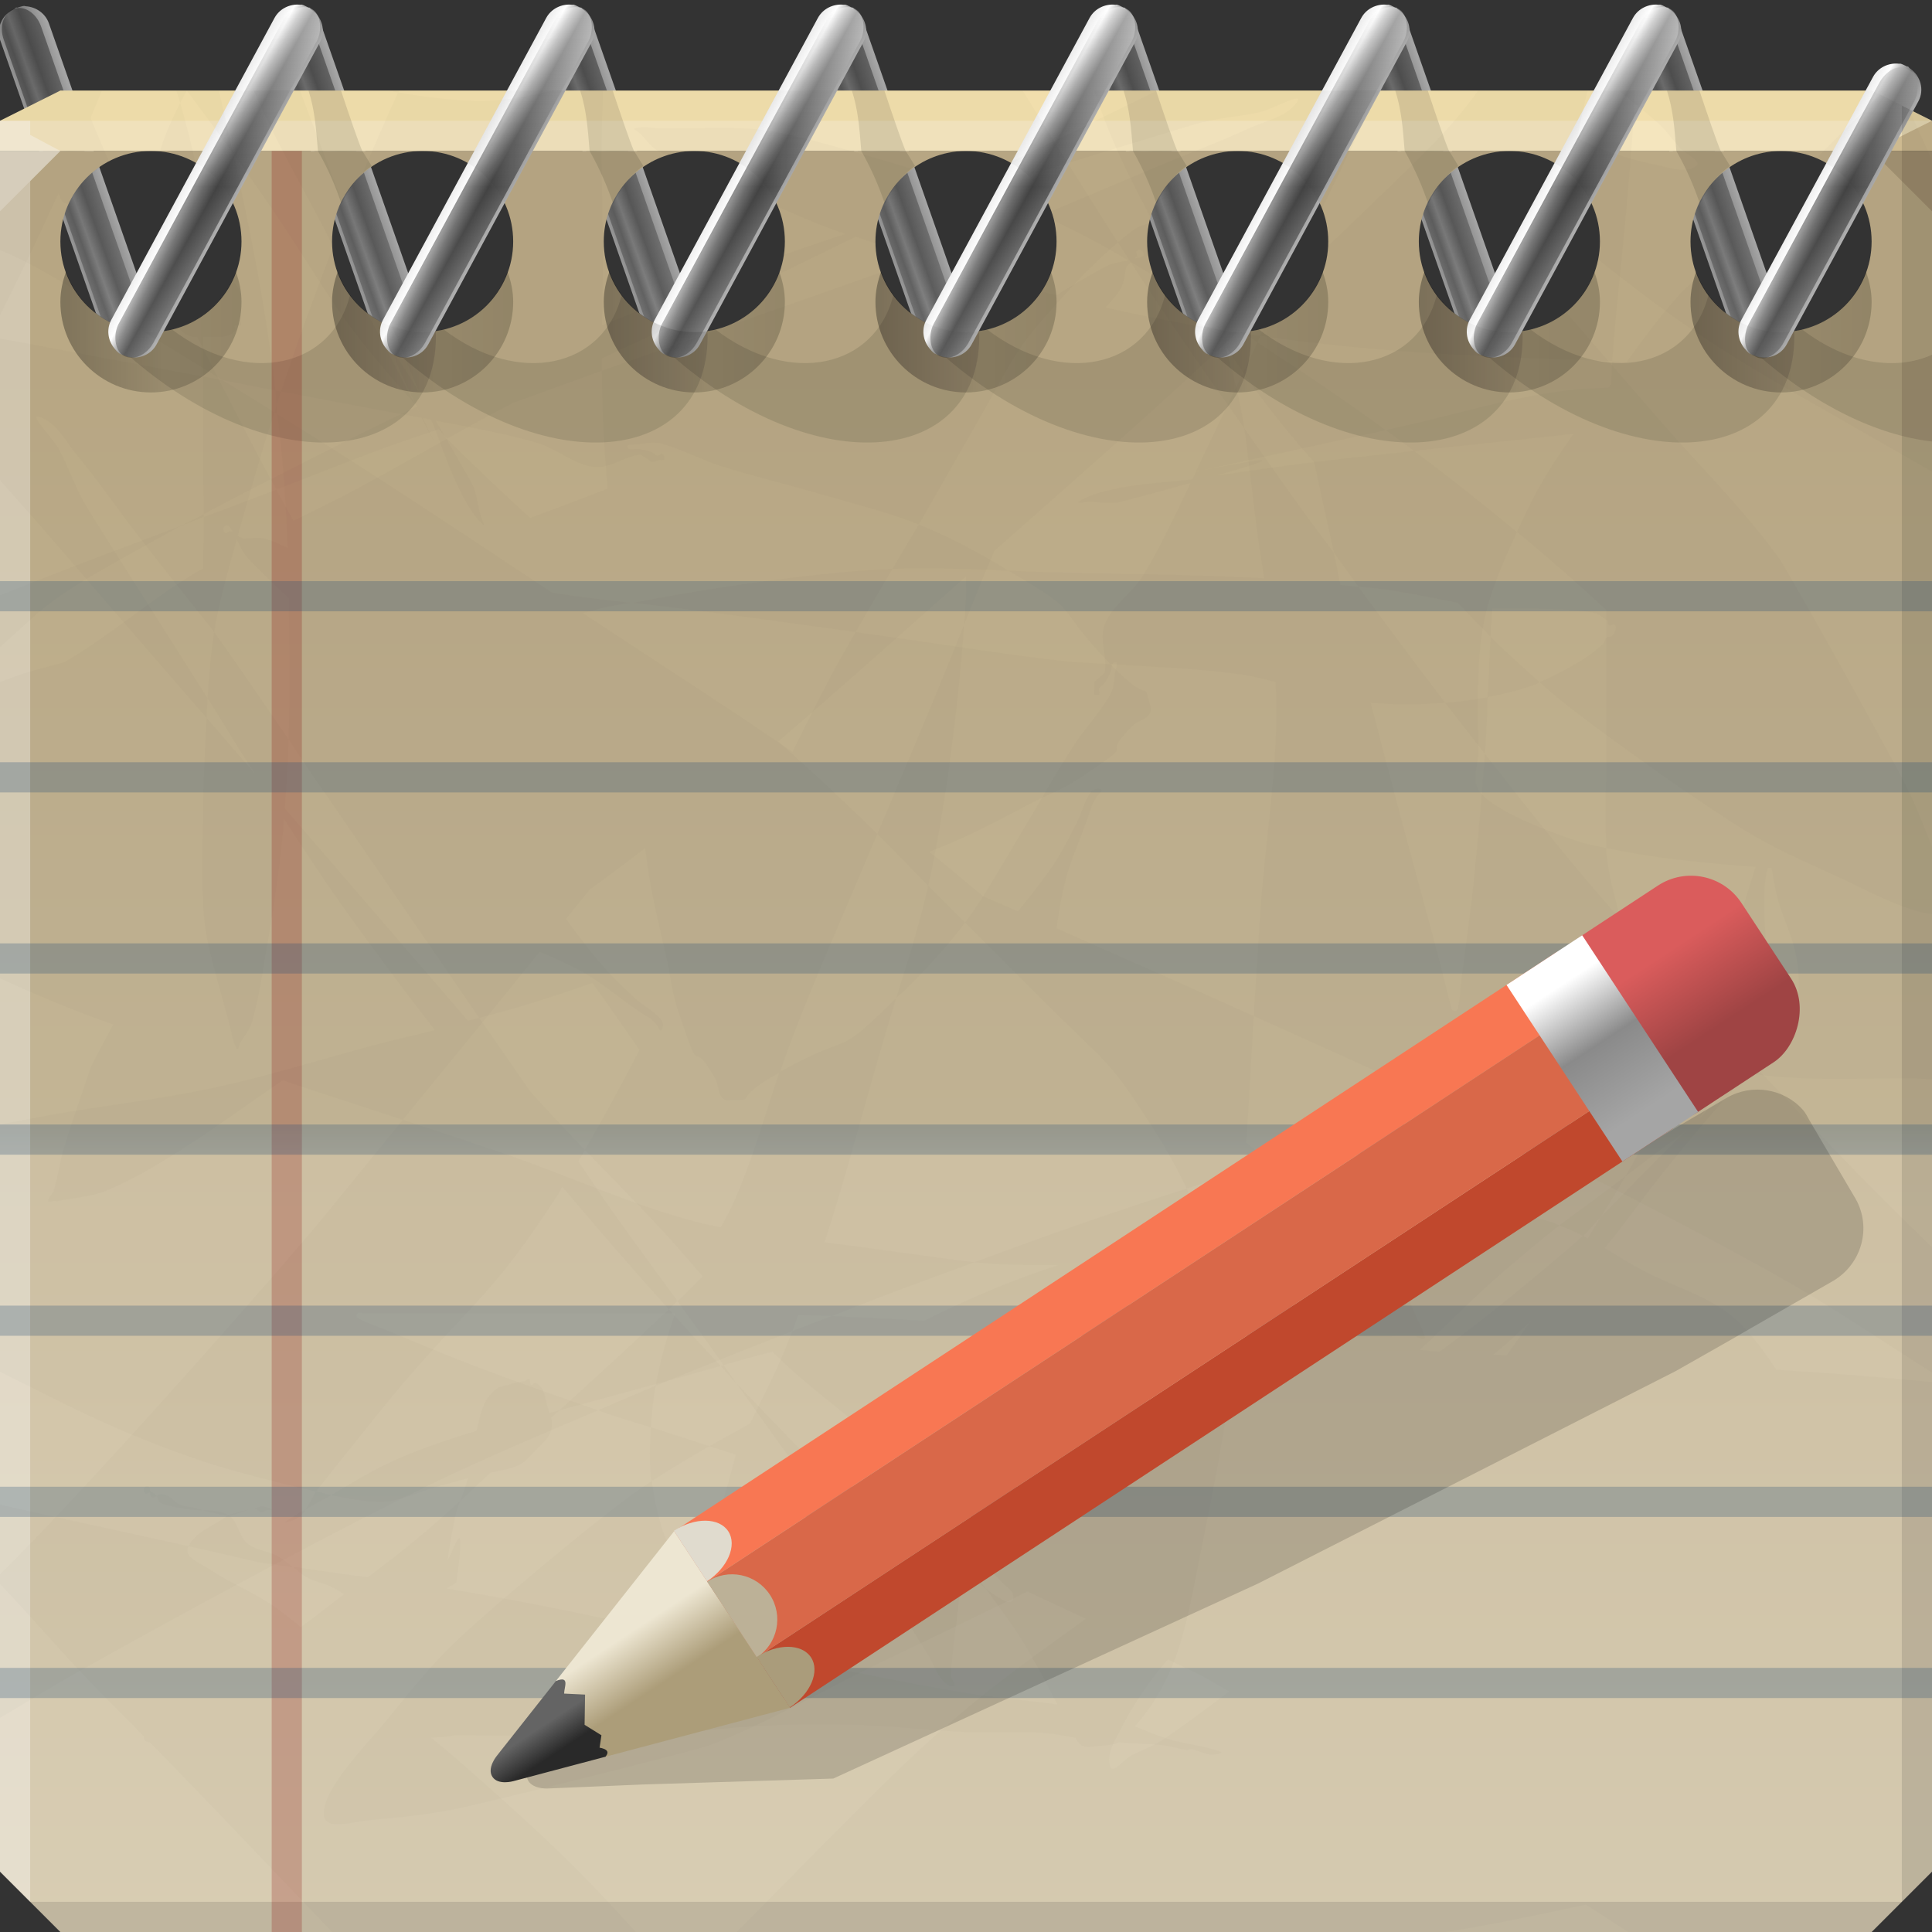 <?xml version="1.0" encoding="UTF-8" standalone="no"?>
<!-- Created with Inkscape (http://www.inkscape.org/) -->

<svg
   xmlns:dc="http://purl.org/dc/elements/1.1/"
   xmlns:cc="http://creativecommons.org/ns#"
   xmlns:rdf="http://www.w3.org/1999/02/22-rdf-syntax-ns#"
   xmlns:svg="http://www.w3.org/2000/svg"
   xmlns="http://www.w3.org/2000/svg"
   xmlns:xlink="http://www.w3.org/1999/xlink"
   xmlns:sodipodi="http://sodipodi.sourceforge.net/DTD/sodipodi-0.dtd"
   xmlns:inkscape="http://www.inkscape.org/namespaces/inkscape"
   width="64"
   height="64"
   id="svg13094"
   version="1.1"
   inkscape:version="0.48.3.1 r9886"
   sodipodi:docname="medit.svg">
  <rect width="100%" height="100%" fill="#333333" stroke="none"/>
  <sodipodi:namedview
     id="base"
     pagecolor="#ffffff"
     bordercolor="#666666"
     borderopacity="1.0"
     inkscape:pageopacity="0"
     inkscape:pageshadow="2"
     inkscape:zoom="11.313709"
     inkscape:cx="29.485869"
     inkscape:cy="29.265776"
     inkscape:document-units="px"
     inkscape:current-layer="svg13094"
     showgrid="true"
     inkscape:snap-bbox="true"
     inkscape:bbox-paths="true"
     inkscape:bbox-nodes="true"
     inkscape:snap-bbox-edge-midpoints="true"
     inkscape:snap-bbox-midpoints="true"
     inkscape:object-paths="true"
     inkscape:snap-intersection-paths="true"
     inkscape:object-nodes="true"
     inkscape:snap-smooth-nodes="true"
     inkscape:snap-midpoints="true"
     inkscape:snap-object-midpoints="true"
     inkscape:snap-center="true"
     showguides="true"
     inkscape:guide-bbox="true"
     inkscape:window-width="1920"
     inkscape:window-height="1023"
     inkscape:window-x="-10"
     inkscape:window-y="35"
     inkscape:window-maximized="1"
     inkscape:snap-global="false"
     fit-margin-top="0"
     fit-margin-left="0"
     fit-margin-right="0"
     fit-margin-bottom="0"
     showborder="true"
     inkscape:showpageshadow="false"
     inkscape:snap-page="true">
    <inkscape:grid
       type="xygrid"
       id="grid3075"
       empspacing="5"
       visible="true"
       enabled="true"
       snapvisiblegridlinesonly="true"
       originx="1.6362304e-08px"
       originy="18px" />
  </sodipodi:namedview>
  <defs
     id="defs13096">
    <linearGradient
       id="linearGradient3992">
      <stop
         style="stop-color:#9f4444;stop-opacity:1;"
         offset="0"
         id="stop3994" />
      <stop
         style="stop-color:#da5c5c;stop-opacity:1;"
         offset="1"
         id="stop3996" />
    </linearGradient>
    <linearGradient
       id="linearGradient3980">
      <stop
         style="stop-color:#a5a5a5;stop-opacity:1"
         offset="0"
         id="stop3982" />
      <stop
         id="stop3988"
         offset="0.537"
         style="stop-color:#8a8a8a;stop-opacity:1;" />
      <stop
         style="stop-color:#ffffff;stop-opacity:1"
         offset="1"
         id="stop3984" />
    </linearGradient>
    <linearGradient
       id="linearGradient3970">
      <stop
         style="stop-color:#292929;stop-opacity:1;"
         offset="0"
         id="stop3972" />
      <stop
         style="stop-color:#646464;stop-opacity:1"
         offset="1"
         id="stop3974" />
    </linearGradient>
    <linearGradient
       id="linearGradient3952">
      <stop
         style="stop-color:#ac9d79;stop-opacity:1;"
         offset="0"
         id="stop3954" />
      <stop
         style="stop-color:#ede6d2;stop-opacity:1;"
         offset="1"
         id="stop3956" />
    </linearGradient>
    <linearGradient
       inkscape:collect="always"
       xlink:href="#linearGradient3952"
       id="linearGradient3217"
       gradientUnits="userSpaceOnUse"
       x1="47"
       y1="59"
       x2="45"
       y2="59" />
    <linearGradient
       inkscape:collect="always"
       xlink:href="#linearGradient3970"
       id="linearGradient3219"
       gradientUnits="userSpaceOnUse"
       x1="47"
       y1="63"
       x2="46"
       y2="63" />
    <linearGradient
       inkscape:collect="always"
       xlink:href="#linearGradient3992"
       id="linearGradient3221"
       gradientUnits="userSpaceOnUse"
       x1="48"
       y1="18"
       x2="45"
       y2="18" />
    <linearGradient
       inkscape:collect="always"
       xlink:href="#linearGradient3980"
       id="linearGradient3223"
       gradientUnits="userSpaceOnUse"
       x1="48.99"
       y1="22"
       x2="44"
       y2="22" />
    <linearGradient
       inkscape:collect="always"
       xlink:href="#linearGradient10060-5"
       id="linearGradient10177-0"
       gradientUnits="userSpaceOnUse"
       x1="2.121"
       y1="12.624"
       x2="7.846"
       y2="12.624" />
    <linearGradient
       inkscape:collect="always"
       id="linearGradient10060-5">
      <stop
         style="stop-color:#000000;stop-opacity:0.59"
         offset="0"
         id="stop10062-9" />
      <stop
         id="stop10064-2"
         offset="0.583"
         style="stop-color:#000000;stop-opacity:0.312" />
      <stop
         style="stop-color:#000000;stop-opacity:0.364"
         offset="1"
         id="stop10066-4" />
    </linearGradient>
    <linearGradient
       inkscape:collect="always"
       xlink:href="#linearGradient7798-3"
       id="linearGradient10179-0"
       gradientUnits="userSpaceOnUse"
       gradientTransform="matrix(0.879,0.476,-0.476,0.879,0,0)"
       x1="10.509"
       y1="2.655"
       x2="8.733"
       y2="2.642" />
    <linearGradient
       id="linearGradient7798-3">
      <stop
         style="stop-color:#b2b2b2;stop-opacity:1"
         offset="0"
         id="stop7800-2" />
      <stop
         id="stop7802-5"
         offset="0.427"
         style="stop-color:#787878;stop-opacity:1" />
      <stop
         style="stop-color:#bfbfbf;stop-opacity:1"
         offset="0.642"
         id="stop7804-1" />
      <stop
         id="stop7806-8"
         offset="0.788"
         style="stop-color:#ffffff;stop-opacity:1" />
      <stop
         style="stop-color:#ececec;stop-opacity:1"
         offset="1"
         id="stop7808-8" />
    </linearGradient>
    <linearGradient
       inkscape:collect="always"
       xlink:href="#linearGradient5964-1"
       id="linearGradient10181-8"
       gradientUnits="userSpaceOnUse"
       x1="7.862"
       y1="-2.79"
       x2="13.374"
       y2="7.396" />
    <linearGradient
       inkscape:collect="always"
       id="linearGradient5964-1">
      <stop
         style="stop-color:#ffffff;stop-opacity:0.375"
         offset="0"
         id="stop5966-1" />
      <stop
         id="stop6284-5"
         offset="0.511"
         style="stop-color:#000000;stop-opacity:0.442" />
      <stop
         style="stop-color:#000000;stop-opacity:0.236"
         offset="1"
         id="stop5968-43" />
    </linearGradient>
    <linearGradient
       inkscape:collect="always"
       xlink:href="#linearGradient10060-5"
       id="linearGradient11094-8"
       gradientUnits="userSpaceOnUse"
       x1="2.121"
       y1="12.624"
       x2="7.846"
       y2="12.624" />
    <linearGradient
       inkscape:collect="always"
       xlink:href="#linearGradient7798-3"
       id="linearGradient11096-9"
       gradientUnits="userSpaceOnUse"
       gradientTransform="matrix(0.879,0.476,-0.476,0.879,0,0)"
       x1="10.509"
       y1="2.655"
       x2="8.733"
       y2="2.642" />
    <linearGradient
       inkscape:collect="always"
       xlink:href="#linearGradient5964-1"
       id="linearGradient11098-1"
       gradientUnits="userSpaceOnUse"
       x1="7.862"
       y1="-2.79"
       x2="13.374"
       y2="7.396" />
    <linearGradient
       inkscape:collect="always"
       xlink:href="#linearGradient10060-5"
       id="linearGradient11110-6"
       gradientUnits="userSpaceOnUse"
       x1="2.121"
       y1="12.624"
       x2="7.846"
       y2="12.624" />
    <linearGradient
       inkscape:collect="always"
       xlink:href="#linearGradient7798-3"
       id="linearGradient11112-6"
       gradientUnits="userSpaceOnUse"
       gradientTransform="matrix(0.879,0.476,-0.476,0.879,0,0)"
       x1="10.509"
       y1="2.655"
       x2="8.733"
       y2="2.642" />
    <linearGradient
       inkscape:collect="always"
       xlink:href="#linearGradient5964-1"
       id="linearGradient11114-9"
       gradientUnits="userSpaceOnUse"
       x1="7.862"
       y1="-2.79"
       x2="13.374"
       y2="7.396" />
    <linearGradient
       inkscape:collect="always"
       xlink:href="#linearGradient10060-5"
       id="linearGradient11126-9"
       gradientUnits="userSpaceOnUse"
       x1="2.121"
       y1="12.624"
       x2="7.846"
       y2="12.624" />
    <linearGradient
       inkscape:collect="always"
       xlink:href="#linearGradient7798-3"
       id="linearGradient11128-4"
       gradientUnits="userSpaceOnUse"
       gradientTransform="matrix(0.879,0.476,-0.476,0.879,0,0)"
       x1="10.509"
       y1="2.655"
       x2="8.733"
       y2="2.642" />
    <linearGradient
       inkscape:collect="always"
       xlink:href="#linearGradient5964-1"
       id="linearGradient11130-2"
       gradientUnits="userSpaceOnUse"
       x1="7.862"
       y1="-2.79"
       x2="13.374"
       y2="7.396" />
    <linearGradient
       inkscape:collect="always"
       xlink:href="#linearGradient10060-5"
       id="linearGradient11142-9"
       gradientUnits="userSpaceOnUse"
       x1="2.121"
       y1="12.624"
       x2="7.846"
       y2="12.624" />
    <linearGradient
       inkscape:collect="always"
       xlink:href="#linearGradient7798-3"
       id="linearGradient11144-9"
       gradientUnits="userSpaceOnUse"
       gradientTransform="matrix(0.879,0.476,-0.476,0.879,0,0)"
       x1="10.509"
       y1="2.655"
       x2="8.733"
       y2="2.642" />
    <linearGradient
       inkscape:collect="always"
       xlink:href="#linearGradient5964-1"
       id="linearGradient11146-1"
       gradientUnits="userSpaceOnUse"
       x1="7.862"
       y1="-2.79"
       x2="13.374"
       y2="7.396" />
    <linearGradient
       inkscape:collect="always"
       xlink:href="#linearGradient10060-5"
       id="linearGradient11158-3"
       gradientUnits="userSpaceOnUse"
       x1="2.121"
       y1="12.624"
       x2="7.846"
       y2="12.624" />
    <linearGradient
       inkscape:collect="always"
       xlink:href="#linearGradient7798-3"
       id="linearGradient11160-7"
       gradientUnits="userSpaceOnUse"
       gradientTransform="matrix(0.879,0.476,-0.476,0.879,0,0)"
       x1="10.509"
       y1="2.655"
       x2="8.733"
       y2="2.642" />
    <linearGradient
       inkscape:collect="always"
       xlink:href="#linearGradient5964-1"
       id="linearGradient11162-2"
       gradientUnits="userSpaceOnUse"
       x1="7.862"
       y1="-2.79"
       x2="13.374"
       y2="7.396" />
    <linearGradient
       inkscape:collect="always"
       xlink:href="#linearGradient10060-5"
       id="linearGradient11174-2"
       gradientUnits="userSpaceOnUse"
       x1="2.121"
       y1="12.624"
       x2="7.846"
       y2="12.624" />
    <linearGradient
       inkscape:collect="always"
       xlink:href="#linearGradient7798-3"
       id="linearGradient11176-3"
       gradientUnits="userSpaceOnUse"
       gradientTransform="matrix(0.879,0.476,-0.476,0.879,0,0)"
       x1="10.509"
       y1="2.655"
       x2="8.733"
       y2="2.642" />
    <linearGradient
       inkscape:collect="always"
       xlink:href="#linearGradient5964-1"
       id="linearGradient11178-4"
       gradientUnits="userSpaceOnUse"
       x1="7.862"
       y1="-2.79"
       x2="13.374"
       y2="7.396" />
    <linearGradient
       inkscape:collect="always"
       xlink:href="#linearGradient5602-41-4-7"
       id="linearGradient9716-7"
       gradientUnits="userSpaceOnUse"
       x1="34.703"
       y1="64"
       x2="34.703"
       y2="11.812" />
    <linearGradient
       id="linearGradient5602-41-4-7">
      <stop
         id="stop5604-6-7-2"
         style="stop-color:#d8cdb3;stop-opacity:1;"
         offset="0" />
      <stop
         offset="0.492"
         style="stop-color:#d0c2a5;stop-opacity:1;"
         id="stop4143-9" />
      <stop
         offset="0.514"
         style="stop-color:#c3b595;stop-opacity:1;"
         id="stop4141-5" />
      <stop
         id="stop5606-8-7-2"
         style="stop-color:#baa985;stop-opacity:1;"
         offset="1" />
    </linearGradient>
    <linearGradient
       inkscape:collect="always"
       xlink:href="#linearGradient8728-93"
       id="linearGradient10173-9"
       gradientUnits="userSpaceOnUse"
       gradientTransform="matrix(0.946,0.324,-0.324,0.946,-0.632,0.894)"
       x1="8.833"
       y1="3.113"
       x2="10.561"
       y2="3.136" />
    <linearGradient
       id="linearGradient8728-93">
      <stop
         id="stop8730-6"
         offset="0"
         style="stop-color:#a5a5a5;stop-opacity:1" />
      <stop
         style="stop-color:#787878;stop-opacity:1"
         offset="0.427"
         id="stop8732-3" />
      <stop
         id="stop8734-6"
         offset="0.642"
         style="stop-color:#a4a4a4;stop-opacity:1" />
      <stop
         style="stop-color:#7f7f7f;stop-opacity:1"
         offset="0.788"
         id="stop8736-5" />
      <stop
         id="stop8738-5"
         offset="1"
         style="stop-color:#9b9b9b;stop-opacity:1" />
    </linearGradient>
    <linearGradient
       inkscape:collect="always"
       xlink:href="#linearGradient8614-3"
       id="linearGradient10175-9"
       gradientUnits="userSpaceOnUse"
       gradientTransform="translate(-0.308,1.051)"
       x1="9.488"
       y1="-1.591"
       x2="9.281"
       y2="8.402" />
    <linearGradient
       inkscape:collect="always"
       id="linearGradient8614-3">
      <stop
         style="stop-color:#000000;stop-opacity:0.373"
         offset="0"
         id="stop8616-3" />
      <stop
         style="stop-color:#000000;stop-opacity:0.206"
         offset="1"
         id="stop8618-1" />
    </linearGradient>
    <linearGradient
       inkscape:collect="always"
       xlink:href="#linearGradient8728-93"
       id="linearGradient11186-2"
       gradientUnits="userSpaceOnUse"
       gradientTransform="matrix(0.946,0.324,-0.324,0.946,-0.632,0.894)"
       x1="8.833"
       y1="3.113"
       x2="10.561"
       y2="3.136" />
    <linearGradient
       inkscape:collect="always"
       xlink:href="#linearGradient8614-3"
       id="linearGradient11188-8"
       gradientUnits="userSpaceOnUse"
       gradientTransform="translate(-0.308,1.051)"
       x1="9.488"
       y1="-1.591"
       x2="9.281"
       y2="8.402" />
    <linearGradient
       inkscape:collect="always"
       xlink:href="#linearGradient8728-93"
       id="linearGradient11196-3"
       gradientUnits="userSpaceOnUse"
       gradientTransform="matrix(0.946,0.324,-0.324,0.946,-0.632,0.894)"
       x1="8.833"
       y1="3.113"
       x2="10.561"
       y2="3.136" />
    <linearGradient
       inkscape:collect="always"
       xlink:href="#linearGradient8614-3"
       id="linearGradient11198-3"
       gradientUnits="userSpaceOnUse"
       gradientTransform="translate(-0.308,1.051)"
       x1="9.488"
       y1="-1.591"
       x2="9.281"
       y2="8.402" />
    <linearGradient
       inkscape:collect="always"
       xlink:href="#linearGradient8728-93"
       id="linearGradient11206-6"
       gradientUnits="userSpaceOnUse"
       gradientTransform="matrix(0.946,0.324,-0.324,0.946,-0.632,0.894)"
       x1="8.833"
       y1="3.113"
       x2="10.561"
       y2="3.136" />
    <linearGradient
       inkscape:collect="always"
       xlink:href="#linearGradient8614-3"
       id="linearGradient11208-9"
       gradientUnits="userSpaceOnUse"
       gradientTransform="translate(-0.308,1.051)"
       x1="9.488"
       y1="-1.591"
       x2="9.281"
       y2="8.402" />
    <linearGradient
       inkscape:collect="always"
       xlink:href="#linearGradient8728-93"
       id="linearGradient11216-1"
       gradientUnits="userSpaceOnUse"
       gradientTransform="matrix(0.946,0.324,-0.324,0.946,-0.632,0.894)"
       x1="8.833"
       y1="3.113"
       x2="10.561"
       y2="3.136" />
    <linearGradient
       inkscape:collect="always"
       xlink:href="#linearGradient8614-3"
       id="linearGradient11218-7"
       gradientUnits="userSpaceOnUse"
       gradientTransform="translate(-0.308,1.051)"
       x1="9.488"
       y1="-1.591"
       x2="9.281"
       y2="8.402" />
    <linearGradient
       inkscape:collect="always"
       xlink:href="#linearGradient8728-93"
       id="linearGradient11226-1"
       gradientUnits="userSpaceOnUse"
       gradientTransform="matrix(0.946,0.324,-0.324,0.946,-0.632,0.894)"
       x1="8.833"
       y1="3.113"
       x2="10.561"
       y2="3.136" />
    <linearGradient
       inkscape:collect="always"
       xlink:href="#linearGradient8614-3"
       id="linearGradient11228-6"
       gradientUnits="userSpaceOnUse"
       gradientTransform="translate(-0.308,1.051)"
       x1="9.488"
       y1="-1.591"
       x2="9.281"
       y2="8.402" />
    <linearGradient
       inkscape:collect="always"
       xlink:href="#linearGradient8728-93"
       id="linearGradient11236-9"
       gradientUnits="userSpaceOnUse"
       gradientTransform="matrix(0.946,0.324,-0.324,0.946,-0.632,0.894)"
       x1="8.833"
       y1="3.113"
       x2="10.561"
       y2="3.136" />
    <linearGradient
       inkscape:collect="always"
       xlink:href="#linearGradient8614-3"
       id="linearGradient11238-2"
       gradientUnits="userSpaceOnUse"
       gradientTransform="translate(-0.308,1.051)"
       x1="9.488"
       y1="-1.591"
       x2="9.281"
       y2="8.402" />
  </defs>
  <g
     id="g7858-1"
     transform="matrix(-1,0,0,1,64.026,-1)">
    <g
       id="g3905-8">
      <path
         inkscape:connector-curvature="0"
         id="rect5958-1"
         d="M 9.164,1.208 C 8.833,1.231 8.519,1.444 8.404,1.779 L 4.917,11.721 c -0.115,0.335 -9.435e-4,0.688 0.247,0.909 0.066,0.059 0.131,0.117 0.216,0.154 0.008,0.003 0.022,-0.008 0.031,-0.005 0.014,0.006 0.021,0.021 0.036,0.026 0.009,0.003 0.022,-0.008 0.031,-0.005 0.024,0.007 0.043,0.015 0.067,0.021 0.417,0.088 0.844,-0.132 0.986,-0.545 L 10.018,2.333 C 10.161,1.915 9.951,1.483 9.56,1.301 9.533,1.29 9.516,1.259 9.488,1.249 c -0.01,-0.004 -0.021,0.008 -0.031,0.005 -0.022,-0.008 -0.044,-0.015 -0.067,-0.021 -0.058,-0.012 -0.107,-0.036 -0.164,-0.036 -0.022,-0.003 -0.04,0.012 -0.062,0.01 z"
         style="color:#000000;fill:url(#linearGradient10173-9);fill-opacity:1;fill-rule:nonzero;stroke:none;stroke-width:2.286;marker:none;visibility:visible;display:inline;overflow:visible;enable-background:accumulate"
         inkscape:transform-center-x="1.9881659"
         inkscape:transform-center-y="-5.37192"
         sodipodi:nodetypes="ccccccccccccccccc" />
      <path
         transform="matrix(0.946,0.324,-0.324,0.946,0,0)"
         style="color:#000000;fill:url(#linearGradient10175-9);fill-opacity:1;fill-rule:nonzero;stroke:none;stroke-width:2.286;marker:none;visibility:visible;display:inline;overflow:visible;enable-background:accumulate"
         inkscape:transform-center-x="2.0719096"
         inkscape:transform-center-y="-5.3344194"
         d="m 9.462,-1.877 3e-7,0 c 0.363,0 0.659,0.381 0.656,0.853 L 10.048,9.491 C 10.045,9.964 9.756,10.345 9.392,10.345 l -3e-7,0 c -0.363,0 -0.659,-0.381 -0.656,-0.853 l 0.07,-10.515 c 0.003,-0.473 0.293,-0.853 0.656,-0.853 z"
         id="rect7219-7"
         inkscape:connector-curvature="0"
         sodipodi:nodetypes="sssssssss" />
    </g>
    <g
       id="use3914-8"
       transform="translate(18,0)">
      <path
         sodipodi:nodetypes="ccccccccccccccccc"
         inkscape:transform-center-y="-5.37192"
         inkscape:transform-center-x="1.9881659"
         style="color:#000000;fill:url(#linearGradient11186-2);fill-opacity:1;fill-rule:nonzero;stroke:none;stroke-width:2.286;marker:none;visibility:visible;display:inline;overflow:visible;enable-background:accumulate"
         d="M 9.164,1.208 C 8.833,1.231 8.519,1.444 8.404,1.779 L 4.917,11.721 c -0.115,0.335 -9.435e-4,0.688 0.247,0.909 0.066,0.059 0.131,0.117 0.216,0.154 0.008,0.003 0.022,-0.008 0.031,-0.005 0.014,0.006 0.021,0.021 0.036,0.026 0.009,0.003 0.022,-0.008 0.031,-0.005 0.024,0.007 0.043,0.015 0.067,0.021 0.417,0.088 0.844,-0.132 0.986,-0.545 L 10.018,2.333 C 10.161,1.915 9.951,1.483 9.56,1.301 9.533,1.29 9.516,1.259 9.488,1.249 c -0.01,-0.004 -0.021,0.008 -0.031,0.005 -0.022,-0.008 -0.044,-0.015 -0.067,-0.021 -0.058,-0.012 -0.107,-0.036 -0.164,-0.036 -0.022,-0.003 -0.04,0.012 -0.062,0.01 z"
         id="path11182"
         inkscape:connector-curvature="0" />
      <path
         sodipodi:nodetypes="sssssssss"
         inkscape:connector-curvature="0"
         id="path11184"
         d="m 9.462,-1.877 3e-7,0 c 0.363,0 0.659,0.381 0.656,0.853 L 10.048,9.491 C 10.045,9.964 9.756,10.345 9.392,10.345 l -3e-7,0 c -0.363,0 -0.659,-0.381 -0.656,-0.853 l 0.07,-10.515 c 0.003,-0.473 0.293,-0.853 0.656,-0.853 z"
         inkscape:transform-center-y="-5.3344194"
         inkscape:transform-center-x="2.0719096"
         style="color:#000000;fill:url(#linearGradient11188-8);fill-opacity:1;fill-rule:nonzero;stroke:none;stroke-width:2.286;marker:none;visibility:visible;display:inline;overflow:visible;enable-background:accumulate"
         transform="matrix(0.946,0.324,-0.324,0.946,0,0)" />
    </g>
    <g
       id="use3916-3"
       transform="translate(27,0)">
      <path
         sodipodi:nodetypes="ccccccccccccccccc"
         inkscape:transform-center-y="-5.37192"
         inkscape:transform-center-x="1.9881659"
         style="color:#000000;fill:url(#linearGradient11196-3);fill-opacity:1;fill-rule:nonzero;stroke:none;stroke-width:2.286;marker:none;visibility:visible;display:inline;overflow:visible;enable-background:accumulate"
         d="M 9.164,1.208 C 8.833,1.231 8.519,1.444 8.404,1.779 L 4.917,11.721 c -0.115,0.335 -9.435e-4,0.688 0.247,0.909 0.066,0.059 0.131,0.117 0.216,0.154 0.008,0.003 0.022,-0.008 0.031,-0.005 0.014,0.006 0.021,0.021 0.036,0.026 0.009,0.003 0.022,-0.008 0.031,-0.005 0.024,0.007 0.043,0.015 0.067,0.021 0.417,0.088 0.844,-0.132 0.986,-0.545 L 10.018,2.333 C 10.161,1.915 9.951,1.483 9.56,1.301 9.533,1.29 9.516,1.259 9.488,1.249 c -0.01,-0.004 -0.021,0.008 -0.031,0.005 -0.022,-0.008 -0.044,-0.015 -0.067,-0.021 -0.058,-0.012 -0.107,-0.036 -0.164,-0.036 -0.022,-0.003 -0.04,0.012 -0.062,0.01 z"
         id="path11192"
         inkscape:connector-curvature="0" />
      <path
         sodipodi:nodetypes="sssssssss"
         inkscape:connector-curvature="0"
         id="path11194"
         d="m 9.462,-1.877 3e-7,0 c 0.363,0 0.659,0.381 0.656,0.853 L 10.048,9.491 C 10.045,9.964 9.756,10.345 9.392,10.345 l -3e-7,0 c -0.363,0 -0.659,-0.381 -0.656,-0.853 l 0.07,-10.515 c 0.003,-0.473 0.293,-0.853 0.656,-0.853 z"
         inkscape:transform-center-y="-5.3344194"
         inkscape:transform-center-x="2.0719096"
         style="color:#000000;fill:url(#linearGradient11198-3);fill-opacity:1;fill-rule:nonzero;stroke:none;stroke-width:2.286;marker:none;visibility:visible;display:inline;overflow:visible;enable-background:accumulate"
         transform="matrix(0.946,0.324,-0.324,0.946,0,0)" />
    </g>
    <g
       id="use3918-2"
       transform="translate(36,0)">
      <path
         sodipodi:nodetypes="ccccccccccccccccc"
         inkscape:transform-center-y="-5.37192"
         inkscape:transform-center-x="1.9881659"
         style="color:#000000;fill:url(#linearGradient11206-6);fill-opacity:1;fill-rule:nonzero;stroke:none;stroke-width:2.286;marker:none;visibility:visible;display:inline;overflow:visible;enable-background:accumulate"
         d="M 9.164,1.208 C 8.833,1.231 8.519,1.444 8.404,1.779 L 4.917,11.721 c -0.115,0.335 -9.435e-4,0.688 0.247,0.909 0.066,0.059 0.131,0.117 0.216,0.154 0.008,0.003 0.022,-0.008 0.031,-0.005 0.014,0.006 0.021,0.021 0.036,0.026 0.009,0.003 0.022,-0.008 0.031,-0.005 0.024,0.007 0.043,0.015 0.067,0.021 0.417,0.088 0.844,-0.132 0.986,-0.545 L 10.018,2.333 C 10.161,1.915 9.951,1.483 9.56,1.301 9.533,1.29 9.516,1.259 9.488,1.249 c -0.01,-0.004 -0.021,0.008 -0.031,0.005 -0.022,-0.008 -0.044,-0.015 -0.067,-0.021 -0.058,-0.012 -0.107,-0.036 -0.164,-0.036 -0.022,-0.003 -0.04,0.012 -0.062,0.01 z"
         id="path11202"
         inkscape:connector-curvature="0" />
      <path
         sodipodi:nodetypes="sssssssss"
         inkscape:connector-curvature="0"
         id="path11204"
         d="m 9.462,-1.877 3e-7,0 c 0.363,0 0.659,0.381 0.656,0.853 L 10.048,9.491 C 10.045,9.964 9.756,10.345 9.392,10.345 l -3e-7,0 c -0.363,0 -0.659,-0.381 -0.656,-0.853 l 0.07,-10.515 c 0.003,-0.473 0.293,-0.853 0.656,-0.853 z"
         inkscape:transform-center-y="-5.3344194"
         inkscape:transform-center-x="2.0719096"
         style="color:#000000;fill:url(#linearGradient11208-9);fill-opacity:1;fill-rule:nonzero;stroke:none;stroke-width:2.286;marker:none;visibility:visible;display:inline;overflow:visible;enable-background:accumulate"
         transform="matrix(0.946,0.324,-0.324,0.946,0,0)" />
    </g>
    <g
       id="use3920-5"
       transform="translate(45,0)">
      <path
         sodipodi:nodetypes="ccccccccccccccccc"
         inkscape:transform-center-y="-5.37192"
         inkscape:transform-center-x="1.9881659"
         style="color:#000000;fill:url(#linearGradient11216-1);fill-opacity:1;fill-rule:nonzero;stroke:none;stroke-width:2.286;marker:none;visibility:visible;display:inline;overflow:visible;enable-background:accumulate"
         d="M 9.164,1.208 C 8.833,1.231 8.519,1.444 8.404,1.779 L 4.917,11.721 c -0.115,0.335 -9.435e-4,0.688 0.247,0.909 0.066,0.059 0.131,0.117 0.216,0.154 0.008,0.003 0.022,-0.008 0.031,-0.005 0.014,0.006 0.021,0.021 0.036,0.026 0.009,0.003 0.022,-0.008 0.031,-0.005 0.024,0.007 0.043,0.015 0.067,0.021 0.417,0.088 0.844,-0.132 0.986,-0.545 L 10.018,2.333 C 10.161,1.915 9.951,1.483 9.56,1.301 9.533,1.29 9.516,1.259 9.488,1.249 c -0.01,-0.004 -0.021,0.008 -0.031,0.005 -0.022,-0.008 -0.044,-0.015 -0.067,-0.021 -0.058,-0.012 -0.107,-0.036 -0.164,-0.036 -0.022,-0.003 -0.04,0.012 -0.062,0.01 z"
         id="path11212"
         inkscape:connector-curvature="0" />
      <path
         sodipodi:nodetypes="sssssssss"
         inkscape:connector-curvature="0"
         id="path11214"
         d="m 9.462,-1.877 3e-7,0 c 0.363,0 0.659,0.381 0.656,0.853 L 10.048,9.491 C 10.045,9.964 9.756,10.345 9.392,10.345 l -3e-7,0 c -0.363,0 -0.659,-0.381 -0.656,-0.853 l 0.07,-10.515 c 0.003,-0.473 0.293,-0.853 0.656,-0.853 z"
         inkscape:transform-center-y="-5.3344194"
         inkscape:transform-center-x="2.0719096"
         style="color:#000000;fill:url(#linearGradient11218-7);fill-opacity:1;fill-rule:nonzero;stroke:none;stroke-width:2.286;marker:none;visibility:visible;display:inline;overflow:visible;enable-background:accumulate"
         transform="matrix(0.946,0.324,-0.324,0.946,0,0)" />
    </g>
    <g
       id="use3910-1"
       transform="translate(54,0)">
      <path
         sodipodi:nodetypes="ccccccccccccccccc"
         inkscape:transform-center-y="-5.37192"
         inkscape:transform-center-x="1.9881659"
         style="color:#000000;fill:url(#linearGradient11226-1);fill-opacity:1;fill-rule:nonzero;stroke:none;stroke-width:2.286;marker:none;visibility:visible;display:inline;overflow:visible;enable-background:accumulate"
         d="M 9.164,1.208 C 8.833,1.231 8.519,1.444 8.404,1.779 L 4.917,11.721 c -0.115,0.335 -9.435e-4,0.688 0.247,0.909 0.066,0.059 0.131,0.117 0.216,0.154 0.008,0.003 0.022,-0.008 0.031,-0.005 0.014,0.006 0.021,0.021 0.036,0.026 0.009,0.003 0.022,-0.008 0.031,-0.005 0.024,0.007 0.043,0.015 0.067,0.021 0.417,0.088 0.844,-0.132 0.986,-0.545 L 10.018,2.333 C 10.161,1.915 9.951,1.483 9.56,1.301 9.533,1.29 9.516,1.259 9.488,1.249 c -0.01,-0.004 -0.021,0.008 -0.031,0.005 -0.022,-0.008 -0.044,-0.015 -0.067,-0.021 -0.058,-0.012 -0.107,-0.036 -0.164,-0.036 -0.022,-0.003 -0.04,0.012 -0.062,0.01 z"
         id="path11222"
         inkscape:connector-curvature="0" />
      <path
         sodipodi:nodetypes="sssssssss"
         inkscape:connector-curvature="0"
         id="path11224"
         d="m 9.462,-1.877 3e-7,0 c 0.363,0 0.659,0.381 0.656,0.853 L 10.048,9.491 C 10.045,9.964 9.756,10.345 9.392,10.345 l -3e-7,0 c -0.363,0 -0.659,-0.381 -0.656,-0.853 l 0.07,-10.515 c 0.003,-0.473 0.293,-0.853 0.656,-0.853 z"
         inkscape:transform-center-y="-5.3344194"
         inkscape:transform-center-x="2.0719096"
         style="color:#000000;fill:url(#linearGradient11228-6);fill-opacity:1;fill-rule:nonzero;stroke:none;stroke-width:2.286;marker:none;visibility:visible;display:inline;overflow:visible;enable-background:accumulate"
         transform="matrix(0.946,0.324,-0.324,0.946,0,0)" />
    </g>
    <g
       id="use3908-2"
       transform="translate(9,0)">
      <path
         sodipodi:nodetypes="ccccccccccccccccc"
         inkscape:transform-center-y="-5.37192"
         inkscape:transform-center-x="1.9881659"
         style="color:#000000;fill:url(#linearGradient11236-9);fill-opacity:1;fill-rule:nonzero;stroke:none;stroke-width:2.286;marker:none;visibility:visible;display:inline;overflow:visible;enable-background:accumulate"
         d="M 9.164,1.208 C 8.833,1.231 8.519,1.444 8.404,1.779 L 4.917,11.721 c -0.115,0.335 -9.435e-4,0.688 0.247,0.909 0.066,0.059 0.131,0.117 0.216,0.154 0.008,0.003 0.022,-0.008 0.031,-0.005 0.014,0.006 0.021,0.021 0.036,0.026 0.009,0.003 0.022,-0.008 0.031,-0.005 0.024,0.007 0.043,0.015 0.067,0.021 0.417,0.088 0.844,-0.132 0.986,-0.545 L 10.018,2.333 C 10.161,1.915 9.951,1.483 9.56,1.301 9.533,1.29 9.516,1.259 9.488,1.249 c -0.01,-0.004 -0.021,0.008 -0.031,0.005 -0.022,-0.008 -0.044,-0.015 -0.067,-0.021 -0.058,-0.012 -0.107,-0.036 -0.164,-0.036 -0.022,-0.003 -0.04,0.012 -0.062,0.01 z"
         id="path11232"
         inkscape:connector-curvature="0" />
      <path
         sodipodi:nodetypes="sssssssss"
         inkscape:connector-curvature="0"
         id="path11234"
         d="m 9.462,-1.877 3e-7,0 c 0.363,0 0.659,0.381 0.656,0.853 L 10.048,9.491 C 10.045,9.964 9.756,10.345 9.392,10.345 l -3e-7,0 c -0.363,0 -0.659,-0.381 -0.656,-0.853 l 0.07,-10.515 c 0.003,-0.473 0.293,-0.853 0.656,-0.853 z"
         inkscape:transform-center-y="-5.3344194"
         inkscape:transform-center-x="2.0719096"
         style="color:#000000;fill:url(#linearGradient11238-2);fill-opacity:1;fill-rule:nonzero;stroke:none;stroke-width:2.286;marker:none;visibility:visible;display:inline;overflow:visible;enable-background:accumulate"
         transform="matrix(0.946,0.324,-0.324,0.946,0,0)" />
    </g>
  </g>
  <path
     id="path9714"
     d="m -4.2010774e-7,5 0,29 0,28 L 2,64 32,64 l 30,0 2,-2 0,-28 0,-29 -5,0 c 1.657,0 3,1.343 3,3 C 62,9.657 60.657,11 59,11 57.343,11 56,9.657 56,8 c 0,-1.45 1.039,-2.658 2.406,-2.938 0.195,-0.04 0.387,-0.062 0.594,-0.062 l -9,0 c 1.657,0 3,1.343 3,3 C 53,9.657 51.657,11 50,11 48.343,11 47,9.657 47,8 c 0,-1.45 1.039,-2.658 2.406,-2.938 0.195,-0.04 0.387,-0.062 0.594,-0.062 l -9,0 c 1.657,0 3,1.343 3,3 C 44,9.657 42.657,11 41,11 39.343,11 38,9.657 38,8 c 0,-1.45 1.039,-2.658 2.406,-2.938 0.195,-0.04 0.387,-0.062 0.594,-0.062 l -9,0 c 1.657,0 3,1.343 3,3 C 35,9.657 33.657,11 32,11 30.343,11 29,9.657 29,8 c 0,-1.45 1.039,-2.658 2.406,-2.938 0.195,-0.04 0.387,-0.062 0.594,-0.062 l -9,0 c 1.657,0 3,1.343 3,3 C 26,9.657 24.657,11 23,11 21.343,11 20,9.657 20,8 c 0,-1.45 1.039,-2.658 2.406,-2.938 0.195,-0.04 0.387,-0.062 0.594,-0.062 l -9,0 c 1.657,0 3,1.343 3,3 C 17,9.657 15.657,11 14,11 12.343,11 11,9.657 11,8 c 0,-1.657 1.343,-3 3,-3 l -9,0 c 1.657,0 3,1.343 3,3 0,1.657 -1.343,3 -3,3 -1.657,0 -3,-1.343 -3,-3 0,-1.657 1.343,-3 3,-3 z"
     style="color:#000000;fill:url(#linearGradient9716-7);fill-opacity:1;fill-rule:nonzero;stroke:none;stroke-width:2.286;marker:none;visibility:visible;display:inline;overflow:visible;enable-background:accumulate"
     inkscape:connector-curvature="0"
     sodipodi:nodetypes="ccccccccccssssccssssccssssccssssccssssccsssccssscc" />
  <path
     style="color:#000000;fill:#f1deac;fill-opacity:1;fill-rule:nonzero;stroke:none;marker:none;visibility:visible;display:inline;overflow:visible;enable-background:accumulate"
     d="m 2,3 -2,1 0,1 L 32,5 l 32,0 0,-1 -2,-1 -30,0 z"
     id="path6502"
     inkscape:connector-curvature="0"
     sodipodi:nodetypes="ccccccccc" />
  <path
     style="fill:#ffffff;fill-opacity:0.216;fill-rule:nonzero"
     d="m -4.2010774e-7,4 0,3 2,-2 30,0 30,0 2,-1 -32,0 z"
     id="path4298"
     inkscape:connector-curvature="0"
     sodipodi:nodetypes="cccccccc" />
  <path
     d="m 64,7 -2,-2 2,-1 z"
     id="path3028"
     style="fill:#1f0700;fill-opacity:0.138"
     inkscape:connector-curvature="0"
     sodipodi:nodetypes="cccc" />
  <g
     id="g7858"
     transform="translate(-4.2010774e-7,-1)">
    <g
       id="g3905">
      <path
         inkscape:connector-curvature="0"
         style="opacity:0.528;color:#000000;fill:url(#linearGradient10177-0);fill-opacity:1;fill-rule:nonzero;stroke:none;stroke-width:2.286;marker:none;visibility:visible;display:inline;overflow:visible;enable-background:accumulate"
         d="M 2.188,10 C 2.074,10.316 2,10.644 2,11 2,12.657 3.343,14 5,14 6.657,14 8,12.657 8,11 8,10.644 7.926,10.316 7.812,10 7.397,11.158 6.301,12 5,12 3.699,12 2.603,11.158 2.188,10 z"
         id="path9742" />
      <path
         style="color:#000000;fill:#000000;fill-opacity:0.111;fill-rule:nonzero;stroke:none;stroke-width:2.286;marker:none;visibility:visible;display:inline;overflow:visible;enable-background:accumulate"
         d="m 10.531,6 c 0.353,0.62 0.593,1.198 0.781,1.75 0.231,-0.495 0.551,-0.947 1,-1.25 C 12.202,6.329 12.121,6.175 12,6 11.86,5.674 11.564,4.802 11.295,3.998 l -1.075,0.002 C 10.429,4.657 10.466,5.208 10.531,6 z m 1.062,4.781 C 10.995,13.16 8.204,13.835 5.688,11.906 5.462,11.96 5.242,12 5,12 4.859,12 4.73,11.988 4.594,11.969 L 4.156,12.688 C 9.059,17.06 14.577,16.43 14.438,11.969 14.292,11.991 14.152,12 14,12 13.012,12 12.14,11.518 11.594,10.781 z"
         id="path7213"
         inkscape:connector-curvature="0"
         sodipodi:nodetypes="cccccccccscccsc" />
      <path
         id="rect5958"
         d="M 9.938,1.156 C 9.606,1.124 9.263,1.282 9.094,1.594 l -5.406,10 c -0.169,0.312 -0.114,0.678 0.094,0.938 0.055,0.069 0.11,0.137 0.188,0.188 0.008,0.004 0.023,-0.004 0.031,0 0.013,0.008 0.017,0.024 0.031,0.031 0.009,0.004 0.023,-0.004 0.031,0 0.022,0.011 0.04,0.022 0.062,0.031 0.396,0.156 0.855,0.009 1.062,-0.375 l 5.406,-10 C 10.804,2.018 10.668,1.557 10.312,1.312 10.288,1.298 10.276,1.264 10.25,1.25 10.241,1.245 10.228,1.255 10.219,1.25 10.198,1.239 10.178,1.228 10.156,1.219 10.101,1.197 10.057,1.166 10,1.156 c -0.021,-0.006 -0.042,0.006 -0.062,0 z"
         style="color:#000000;fill:url(#linearGradient10179-0);fill-opacity:1;fill-rule:nonzero;stroke:none;stroke-width:2.286;marker:none;visibility:visible;display:inline;overflow:visible;enable-background:accumulate"
         inkscape:connector-curvature="0" />
      <rect
         rx="0.656"
         inkscape:transform-center-x="-2.1148514"
         transform="matrix(0.879,0.476,-0.476,0.879,0,0)"
         inkscape:transform-center-y="-4.0136993"
         ry="0.853"
         y="-3.778"
         x="9.044"
         height="13.072"
         width="1.312"
         id="rect7219"
         style="color:#000000;fill:url(#linearGradient10181-8);fill-opacity:1;fill-rule:nonzero;stroke:none;stroke-width:2.286;marker:none;visibility:visible;display:inline;overflow:visible;enable-background:accumulate" />
    </g>
    <g
       id="use3914"
       transform="translate(18,0)">
      <path
         id="path11086"
         d="M 2.188,10 C 2.074,10.316 2,10.644 2,11 2,12.657 3.343,14 5,14 6.657,14 8,12.657 8,11 8,10.644 7.926,10.316 7.812,10 7.397,11.158 6.301,12 5,12 3.699,12 2.603,11.158 2.188,10 z"
         style="opacity:0.528;color:#000000;fill:url(#linearGradient11094-8);fill-opacity:1;fill-rule:nonzero;stroke:none;stroke-width:2.286;marker:none;visibility:visible;display:inline;overflow:visible;enable-background:accumulate"
         inkscape:connector-curvature="0" />
      <path
         sodipodi:nodetypes="cccccccccscccsc"
         inkscape:connector-curvature="0"
         id="path11088"
         d="m 10.531,6 c 0.353,0.62 0.593,1.198 0.781,1.75 0.231,-0.495 0.551,-0.947 1,-1.25 C 12.202,6.329 12.121,6.175 12,6 11.86,5.674 11.564,4.802 11.295,3.998 l -1.075,0.002 C 10.429,4.657 10.466,5.208 10.531,6 z m 1.062,4.781 C 10.995,13.16 8.204,13.835 5.688,11.906 5.462,11.96 5.242,12 5,12 4.859,12 4.73,11.988 4.594,11.969 L 4.156,12.688 C 9.059,17.06 14.577,16.43 14.438,11.969 14.292,11.991 14.152,12 14,12 13.012,12 12.14,11.518 11.594,10.781 z"
         style="color:#000000;fill:#000000;fill-opacity:0.111;fill-rule:nonzero;stroke:none;stroke-width:2.286;marker:none;visibility:visible;display:inline;overflow:visible;enable-background:accumulate" />
      <path
         inkscape:connector-curvature="0"
         style="color:#000000;fill:url(#linearGradient11096-9);fill-opacity:1;fill-rule:nonzero;stroke:none;stroke-width:2.286;marker:none;visibility:visible;display:inline;overflow:visible;enable-background:accumulate"
         d="M 9.938,1.156 C 9.606,1.124 9.263,1.282 9.094,1.594 l -5.406,10 c -0.169,0.312 -0.114,0.678 0.094,0.938 0.055,0.069 0.11,0.137 0.188,0.188 0.008,0.004 0.023,-0.004 0.031,0 0.013,0.008 0.017,0.024 0.031,0.031 0.009,0.004 0.023,-0.004 0.031,0 0.022,0.011 0.04,0.022 0.062,0.031 0.396,0.156 0.855,0.009 1.062,-0.375 l 5.406,-10 C 10.804,2.018 10.668,1.557 10.312,1.312 10.288,1.298 10.276,1.264 10.25,1.25 10.241,1.245 10.228,1.255 10.219,1.25 10.198,1.239 10.178,1.228 10.156,1.219 10.101,1.197 10.057,1.166 10,1.156 c -0.021,-0.006 -0.042,0.006 -0.062,0 z"
         id="path11090" />
      <rect
         style="color:#000000;fill:url(#linearGradient11098-1);fill-opacity:1;fill-rule:nonzero;stroke:none;stroke-width:2.286;marker:none;visibility:visible;display:inline;overflow:visible;enable-background:accumulate"
         id="rect11092"
         width="1.312"
         height="13.072"
         x="9.044"
         y="-3.778"
         ry="0.853"
         inkscape:transform-center-y="-4.0136993"
         transform="matrix(0.879,0.476,-0.476,0.879,0,0)"
         inkscape:transform-center-x="-2.1148514"
         rx="0.656" />
    </g>
    <g
       id="use3916"
       transform="translate(27,0)">
      <path
         id="path11102"
         d="M 2.188,10 C 2.074,10.316 2,10.644 2,11 2,12.657 3.343,14 5,14 6.657,14 8,12.657 8,11 8,10.644 7.926,10.316 7.812,10 7.397,11.158 6.301,12 5,12 3.699,12 2.603,11.158 2.188,10 z"
         style="opacity:0.528;color:#000000;fill:url(#linearGradient11110-6);fill-opacity:1;fill-rule:nonzero;stroke:none;stroke-width:2.286;marker:none;visibility:visible;display:inline;overflow:visible;enable-background:accumulate"
         inkscape:connector-curvature="0" />
      <path
         sodipodi:nodetypes="cccccccccscccsc"
         inkscape:connector-curvature="0"
         id="path11104"
         d="m 10.531,6 c 0.353,0.62 0.593,1.198 0.781,1.75 0.231,-0.495 0.551,-0.947 1,-1.25 C 12.202,6.329 12.121,6.175 12,6 11.86,5.674 11.564,4.802 11.295,3.998 l -1.075,0.002 C 10.429,4.657 10.466,5.208 10.531,6 z m 1.062,4.781 C 10.995,13.16 8.204,13.835 5.688,11.906 5.462,11.96 5.242,12 5,12 4.859,12 4.73,11.988 4.594,11.969 L 4.156,12.688 C 9.059,17.06 14.577,16.43 14.438,11.969 14.292,11.991 14.152,12 14,12 13.012,12 12.14,11.518 11.594,10.781 z"
         style="color:#000000;fill:#000000;fill-opacity:0.111;fill-rule:nonzero;stroke:none;stroke-width:2.286;marker:none;visibility:visible;display:inline;overflow:visible;enable-background:accumulate" />
      <path
         inkscape:connector-curvature="0"
         style="color:#000000;fill:url(#linearGradient11112-6);fill-opacity:1;fill-rule:nonzero;stroke:none;stroke-width:2.286;marker:none;visibility:visible;display:inline;overflow:visible;enable-background:accumulate"
         d="M 9.938,1.156 C 9.606,1.124 9.263,1.282 9.094,1.594 l -5.406,10 c -0.169,0.312 -0.114,0.678 0.094,0.938 0.055,0.069 0.11,0.137 0.188,0.188 0.008,0.004 0.023,-0.004 0.031,0 0.013,0.008 0.017,0.024 0.031,0.031 0.009,0.004 0.023,-0.004 0.031,0 0.022,0.011 0.04,0.022 0.062,0.031 0.396,0.156 0.855,0.009 1.062,-0.375 l 5.406,-10 C 10.804,2.018 10.668,1.557 10.312,1.312 10.288,1.298 10.276,1.264 10.25,1.25 10.241,1.245 10.228,1.255 10.219,1.25 10.198,1.239 10.178,1.228 10.156,1.219 10.101,1.197 10.057,1.166 10,1.156 c -0.021,-0.006 -0.042,0.006 -0.062,0 z"
         id="path11106" />
      <rect
         style="color:#000000;fill:url(#linearGradient11114-9);fill-opacity:1;fill-rule:nonzero;stroke:none;stroke-width:2.286;marker:none;visibility:visible;display:inline;overflow:visible;enable-background:accumulate"
         id="rect11108"
         width="1.312"
         height="13.072"
         x="9.044"
         y="-3.778"
         ry="0.853"
         inkscape:transform-center-y="-4.0136993"
         transform="matrix(0.879,0.476,-0.476,0.879,0,0)"
         inkscape:transform-center-x="-2.1148514"
         rx="0.656" />
    </g>
    <g
       id="use3918"
       transform="translate(36,0)">
      <path
         id="path11118"
         d="M 2.188,10 C 2.074,10.316 2,10.644 2,11 2,12.657 3.343,14 5,14 6.657,14 8,12.657 8,11 8,10.644 7.926,10.316 7.812,10 7.397,11.158 6.301,12 5,12 3.699,12 2.603,11.158 2.188,10 z"
         style="opacity:0.528;color:#000000;fill:url(#linearGradient11126-9);fill-opacity:1;fill-rule:nonzero;stroke:none;stroke-width:2.286;marker:none;visibility:visible;display:inline;overflow:visible;enable-background:accumulate"
         inkscape:connector-curvature="0" />
      <path
         sodipodi:nodetypes="cccccccccscccsc"
         inkscape:connector-curvature="0"
         id="path11120"
         d="m 10.531,6 c 0.353,0.62 0.593,1.198 0.781,1.75 0.231,-0.495 0.551,-0.947 1,-1.25 C 12.202,6.329 12.121,6.175 12,6 11.86,5.674 11.564,4.802 11.295,3.998 l -1.075,0.002 C 10.429,4.657 10.466,5.208 10.531,6 z m 1.062,4.781 C 10.995,13.16 8.204,13.835 5.688,11.906 5.462,11.96 5.242,12 5,12 4.859,12 4.73,11.988 4.594,11.969 L 4.156,12.688 C 9.059,17.06 14.577,16.43 14.438,11.969 14.292,11.991 14.152,12 14,12 13.012,12 12.14,11.518 11.594,10.781 z"
         style="color:#000000;fill:#000000;fill-opacity:0.111;fill-rule:nonzero;stroke:none;stroke-width:2.286;marker:none;visibility:visible;display:inline;overflow:visible;enable-background:accumulate" />
      <path
         inkscape:connector-curvature="0"
         style="color:#000000;fill:url(#linearGradient11128-4);fill-opacity:1;fill-rule:nonzero;stroke:none;stroke-width:2.286;marker:none;visibility:visible;display:inline;overflow:visible;enable-background:accumulate"
         d="M 9.938,1.156 C 9.606,1.124 9.263,1.282 9.094,1.594 l -5.406,10 c -0.169,0.312 -0.114,0.678 0.094,0.938 0.055,0.069 0.11,0.137 0.188,0.188 0.008,0.004 0.023,-0.004 0.031,0 0.013,0.008 0.017,0.024 0.031,0.031 0.009,0.004 0.023,-0.004 0.031,0 0.022,0.011 0.04,0.022 0.062,0.031 0.396,0.156 0.855,0.009 1.062,-0.375 l 5.406,-10 C 10.804,2.018 10.668,1.557 10.312,1.312 10.288,1.298 10.276,1.264 10.25,1.25 10.241,1.245 10.228,1.255 10.219,1.25 10.198,1.239 10.178,1.228 10.156,1.219 10.101,1.197 10.057,1.166 10,1.156 c -0.021,-0.006 -0.042,0.006 -0.062,0 z"
         id="path11122" />
      <rect
         style="color:#000000;fill:url(#linearGradient11130-2);fill-opacity:1;fill-rule:nonzero;stroke:none;stroke-width:2.286;marker:none;visibility:visible;display:inline;overflow:visible;enable-background:accumulate"
         id="rect11124"
         width="1.312"
         height="13.072"
         x="9.044"
         y="-3.778"
         ry="0.853"
         inkscape:transform-center-y="-4.0136993"
         transform="matrix(0.879,0.476,-0.476,0.879,0,0)"
         inkscape:transform-center-x="-2.1148514"
         rx="0.656" />
    </g>
    <g
       id="use3920"
       transform="translate(45,0)">
      <path
         id="path11134"
         d="M 2.188,10 C 2.074,10.316 2,10.644 2,11 2,12.657 3.343,14 5,14 6.657,14 8,12.657 8,11 8,10.644 7.926,10.316 7.812,10 7.397,11.158 6.301,12 5,12 3.699,12 2.603,11.158 2.188,10 z"
         style="opacity:0.528;color:#000000;fill:url(#linearGradient11142-9);fill-opacity:1;fill-rule:nonzero;stroke:none;stroke-width:2.286;marker:none;visibility:visible;display:inline;overflow:visible;enable-background:accumulate"
         inkscape:connector-curvature="0" />
      <path
         sodipodi:nodetypes="cccccccccscccsc"
         inkscape:connector-curvature="0"
         id="path11136"
         d="m 10.531,6 c 0.353,0.62 0.593,1.198 0.781,1.75 0.231,-0.495 0.551,-0.947 1,-1.25 C 12.202,6.329 12.121,6.175 12,6 11.86,5.674 11.564,4.802 11.295,3.998 l -1.075,0.002 C 10.429,4.657 10.466,5.208 10.531,6 z m 1.062,4.781 C 10.995,13.16 8.204,13.835 5.688,11.906 5.462,11.96 5.242,12 5,12 4.859,12 4.73,11.988 4.594,11.969 L 4.156,12.688 C 9.059,17.06 14.577,16.43 14.438,11.969 14.292,11.991 14.152,12 14,12 13.012,12 12.14,11.518 11.594,10.781 z"
         style="color:#000000;fill:#000000;fill-opacity:0.111;fill-rule:nonzero;stroke:none;stroke-width:2.286;marker:none;visibility:visible;display:inline;overflow:visible;enable-background:accumulate" />
      <path
         inkscape:connector-curvature="0"
         style="color:#000000;fill:url(#linearGradient11144-9);fill-opacity:1;fill-rule:nonzero;stroke:none;stroke-width:2.286;marker:none;visibility:visible;display:inline;overflow:visible;enable-background:accumulate"
         d="M 9.938,1.156 C 9.606,1.124 9.263,1.282 9.094,1.594 l -5.406,10 c -0.169,0.312 -0.114,0.678 0.094,0.938 0.055,0.069 0.11,0.137 0.188,0.188 0.008,0.004 0.023,-0.004 0.031,0 0.013,0.008 0.017,0.024 0.031,0.031 0.009,0.004 0.023,-0.004 0.031,0 0.022,0.011 0.04,0.022 0.062,0.031 0.396,0.156 0.855,0.009 1.062,-0.375 l 5.406,-10 C 10.804,2.018 10.668,1.557 10.312,1.312 10.288,1.298 10.276,1.264 10.25,1.25 10.241,1.245 10.228,1.255 10.219,1.25 10.198,1.239 10.178,1.228 10.156,1.219 10.101,1.197 10.057,1.166 10,1.156 c -0.021,-0.006 -0.042,0.006 -0.062,0 z"
         id="path11138" />
      <rect
         style="color:#000000;fill:url(#linearGradient11146-1);fill-opacity:1;fill-rule:nonzero;stroke:none;stroke-width:2.286;marker:none;visibility:visible;display:inline;overflow:visible;enable-background:accumulate"
         id="rect11140"
         width="1.312"
         height="13.072"
         x="9.044"
         y="-3.778"
         ry="0.853"
         inkscape:transform-center-y="-4.0136993"
         transform="matrix(0.879,0.476,-0.476,0.879,0,0)"
         inkscape:transform-center-x="-2.1148514"
         rx="0.656" />
    </g>
    <g
       id="use3910"
       transform="translate(54,0)">
      <path
         id="path11150"
         d="M 2.188,10 C 2.074,10.316 2,10.644 2,11 2,12.657 3.343,14 5,14 6.657,14 8,12.657 8,11 8,10.644 7.926,10.316 7.812,10 7.397,11.158 6.301,12 5,12 3.699,12 2.603,11.158 2.188,10 z"
         style="opacity:0.528;color:#000000;fill:url(#linearGradient11158-3);fill-opacity:1;fill-rule:nonzero;stroke:none;stroke-width:2.286;marker:none;visibility:visible;display:inline;overflow:visible;enable-background:accumulate"
         inkscape:connector-curvature="0" />
      <path
         inkscape:connector-curvature="0"
         style="color:#000000;fill:#000000;fill-opacity:0.111;fill-rule:nonzero;stroke:none;stroke-width:2.286;marker:none;visibility:visible;display:inline;overflow:visible;enable-background:accumulate"
         d="M 59.688,10.906 C 59.462,10.96 59.242,11 59,11 58.859,11 58.73,10.988 58.594,10.969 l -0.438,0.719 c 1.992,1.777 4.069,2.734 5.844,2.938 l 0,-2.875 c -1.176,0.535 -2.794,0.32 -4.312,-0.844 z"
         transform="translate(-54,1)"
         id="path11152" />
      <path
         inkscape:connector-curvature="0"
         style="color:#000000;fill:url(#linearGradient11160-7);fill-opacity:1;fill-rule:nonzero;stroke:none;stroke-width:2.286;marker:none;visibility:visible;display:inline;overflow:visible;enable-background:accumulate"
         d="m 8.891,3.109 c -0.331,-0.032 -0.675,0.126 -0.844,0.438 L 3.688,11.594 c -0.169,0.312 -0.114,0.678 0.094,0.938 0.055,0.069 0.11,0.137 0.188,0.188 0.008,0.004 0.023,-0.004 0.031,0 0.013,0.008 0.017,0.024 0.031,0.031 0.009,0.004 0.023,-0.004 0.031,0 0.022,0.011 0.04,0.022 0.062,0.031 0.396,0.156 0.855,0.009 1.062,-0.375 L 9.547,4.359 c 0.21,-0.388 0.074,-0.849 -0.281,-1.094 -0.025,-0.015 -0.037,-0.048 -0.062,-0.062 -0.009,-0.005 -0.022,0.005 -0.031,0 -0.021,-0.011 -0.041,-0.022 -0.062,-0.031 -0.055,-0.022 -0.1,-0.053 -0.156,-0.062 -0.021,-0.006 -0.042,0.006 -0.062,0 z"
         id="path11154"
         sodipodi:nodetypes="cccsccccccccccccc" />
      <rect
         style="color:#000000;fill:url(#linearGradient11162-2);fill-opacity:1;fill-rule:nonzero;stroke:none;stroke-width:2.286;marker:none;visibility:visible;display:inline;overflow:visible;enable-background:accumulate"
         id="rect11156"
         width="1.312"
         height="10.777"
         x="9.044"
         y="-1.483"
         ry="0.853"
         inkscape:transform-center-y="-4.0136993"
         transform="matrix(0.879,0.476,-0.476,0.879,0,0)"
         inkscape:transform-center-x="-2.1148514"
         rx="0.579" />
    </g>
    <g
       id="use3908"
       transform="translate(9,0)">
      <path
         id="path11166"
         d="M 2.188,10 C 2.074,10.316 2,10.644 2,11 2,12.657 3.343,14 5,14 6.657,14 8,12.657 8,11 8,10.644 7.926,10.316 7.812,10 7.397,11.158 6.301,12 5,12 3.699,12 2.603,11.158 2.188,10 z"
         style="opacity:0.528;color:#000000;fill:url(#linearGradient11174-2);fill-opacity:1;fill-rule:nonzero;stroke:none;stroke-width:2.286;marker:none;visibility:visible;display:inline;overflow:visible;enable-background:accumulate"
         inkscape:connector-curvature="0" />
      <path
         sodipodi:nodetypes="cccccccccscccsc"
         inkscape:connector-curvature="0"
         id="path11168"
         d="m 10.531,6 c 0.353,0.62 0.593,1.198 0.781,1.75 0.231,-0.495 0.551,-0.947 1,-1.25 C 12.202,6.329 12.121,6.175 12,6 11.86,5.674 11.564,4.802 11.295,3.998 l -1.075,0.002 C 10.429,4.657 10.466,5.208 10.531,6 z m 1.062,4.781 C 10.995,13.16 8.204,13.835 5.688,11.906 5.462,11.96 5.242,12 5,12 4.859,12 4.73,11.988 4.594,11.969 L 4.156,12.688 C 9.059,17.06 14.577,16.43 14.438,11.969 14.292,11.991 14.152,12 14,12 13.012,12 12.14,11.518 11.594,10.781 z"
         style="color:#000000;fill:#000000;fill-opacity:0.111;fill-rule:nonzero;stroke:none;stroke-width:2.286;marker:none;visibility:visible;display:inline;overflow:visible;enable-background:accumulate" />
      <path
         inkscape:connector-curvature="0"
         style="color:#000000;fill:url(#linearGradient11176-3);fill-opacity:1;fill-rule:nonzero;stroke:none;stroke-width:2.286;marker:none;visibility:visible;display:inline;overflow:visible;enable-background:accumulate"
         d="M 9.938,1.156 C 9.606,1.124 9.263,1.282 9.094,1.594 l -5.406,10 c -0.169,0.312 -0.114,0.678 0.094,0.938 0.055,0.069 0.11,0.137 0.188,0.188 0.008,0.004 0.023,-0.004 0.031,0 0.013,0.008 0.017,0.024 0.031,0.031 0.009,0.004 0.023,-0.004 0.031,0 0.022,0.011 0.04,0.022 0.062,0.031 0.396,0.156 0.855,0.009 1.062,-0.375 l 5.406,-10 C 10.804,2.018 10.668,1.557 10.312,1.312 10.288,1.298 10.276,1.264 10.25,1.25 10.241,1.245 10.228,1.255 10.219,1.25 10.198,1.239 10.178,1.228 10.156,1.219 10.101,1.197 10.057,1.166 10,1.156 c -0.021,-0.006 -0.042,0.006 -0.062,0 z"
         id="path11170" />
      <rect
         style="color:#000000;fill:url(#linearGradient11178-4);fill-opacity:1;fill-rule:nonzero;stroke:none;stroke-width:2.286;marker:none;visibility:visible;display:inline;overflow:visible;enable-background:accumulate"
         id="rect11172"
         width="1.312"
         height="13.072"
         x="9.044"
         y="-3.778"
         ry="0.853"
         inkscape:transform-center-y="-4.0136993"
         transform="matrix(0.879,0.476,-0.476,0.879,0,0)"
         inkscape:transform-center-x="-2.1148514"
         rx="0.656" />
    </g>
  </g>
  <path
     style="fill:#000000;fill-opacity:0.111;fill-rule:nonzero"
     d="M 63,3.5 63,34 63,63 64,62 64,34 64,4 z M 63,63 32,63 1,63 l 1,1 L 32,64 62,64 z"
     id="path4366"
     inkscape:connector-curvature="0"
     sodipodi:nodetypes="cccccccccccccc" />
  <path
     style="fill:#ffffff;fill-opacity:0.351;fill-rule:nonzero"
     d="m -4.2010774e-7,4 0,30 0,28 L 1,63 l 0,-29 0,-28 1,-1 -1,-0.531 0,-0.469 z"
     id="path3864"
     inkscape:connector-curvature="0"
     sodipodi:nodetypes="cccccccccc" />
  <g
     id="g4506">
    <path
       inkscape:connector-curvature="0"
       style="fill:#000000;fill-opacity:0.019;stroke:none"
       d="M 2,3 0,4 0,5 0,10.438 C 0.597,9.257 1.219,7.983 1.938,6.406 1.994,6.518 2.013,6.671 2.125,6.719 2.196,6.749 2.217,6.754 2.281,6.781 2.557,6.169 3.033,5.686 3.625,5.375 3.433,4.933 3.237,4.497 3,3.906 3.122,3.603 3.251,3.302 3.375,3 L 2.656,3 C 2.651,3.005 2.63,2.995 2.625,3 L 2,3 z M 5.844,3 C 5.893,3.177 5.925,3.25 5.969,3.406 6.035,3.274 6.116,3.137 6.188,3 L 5.844,3 z M 6.188,3 C 6.541,3.471 6.903,3.961 7.25,4.438 7.846,5.257 8.431,6.067 9,6.906 c 2.066,3.05 2.015,3.427 4.625,6.344 0.061,0.068 0.125,0.15 0.188,0.219 -1.629,0.763 -3.261,1.597 -4.844,2.406 0.062,0.114 0.125,0.23 0.188,0.344 1.187,-0.455 2.369,-0.937 3.562,-1.375 0.598,-0.219 1.212,-0.412 1.812,-0.625 0.098,0.101 0.181,0.211 0.281,0.312 0.723,-0.404 1.453,-0.805 2.188,-1.188 0.406,-0.143 0.813,-0.294 1.219,-0.438 l 1.719,-0.625 c -4.17e-4,-0.135 -3.52e-4,-0.271 0,-0.406 0.739,-0.351 1.48,-0.684 2.219,-1.031 -0.387,-0.116 -0.759,-0.281 -1.062,-0.531 -0.382,0.159 -0.774,0.308 -1.156,0.469 0.008,-0.709 0.031,-1.416 0.031,-2.125 0,-1.827 -0.088,-3.644 0,-5.469 0.003,-0.062 -0.004,-0.125 0,-0.188 L 6.188,3 z m 13.75,9.281 c 0.002,0.5 0.013,1 0.031,1.5 0.033,0.92 0.105,1.704 0.156,2.406 -0.852,0.333 -1.704,0.654 -2.562,0.969 -0.954,-0.873 -1.876,-1.736 -2.75,-2.625 -1.044,0.583 -2.102,1.188 -3.156,1.75 C 11.014,16.624 10.372,16.929 9.719,17.25 9.537,16.927 9.373,16.617 9.188,16.281 9.176,16.261 9.167,16.239 9.156,16.219 8.637,16.418 8.114,16.615 7.594,16.812 7.313,16.919 7.031,17.019 6.75,17.125 c 0.004,0.571 -0.013,1.148 -0.031,1.719 -0.059,0.034 -0.129,0.059 -0.188,0.094 -1.533,0.908 -2.864,2.109 -4.406,3 -0.414,0.116 -0.84,0.213 -1.25,0.344 C 0.58,22.375 0.291,22.488 0,22.594 l 0,9.812 C 1.403,33.052 2.588,33.53 3.75,33.938 3.5,34.418 3.231,34.887 3,35.375 2.705,36.259 2.396,37.109 2.125,38 c -0.141,0.465 -0.204,0.972 -0.344,1.438 -0.038,0.126 -0.188,0.212 -0.188,0.344 0,0.059 0.129,0 0.188,0 0.059,0 0.098,0.012 0.156,0 0.533,-0.107 1.091,-0.138 1.594,-0.344 0.805,-0.329 1.575,-0.789 2.312,-1.25 1.15,-0.719 2.224,-1.515 3.344,-2.281 l 0.188,-0.125 c 0.138,0.046 0.2,0.077 0.344,0.125 1.205,0.402 2.419,0.788 3.625,1.188 1.811,-2.218 3.094,-3.777 4.531,-5.562 0.469,0.199 0.962,0.409 1.406,0.656 0.629,0.349 1.159,0.809 1.75,1.219 0.65,0.45 0.372,0.185 0.719,0.531 0.059,0.059 0.097,0.246 0.156,0.188 0.083,-0.083 0.075,-0.253 0,-0.344 -0.242,-0.29 -0.597,-0.464 -0.875,-0.719 -0.43,-0.394 -0.849,-0.799 -1.219,-1.25 -0.366,-0.447 -0.73,-0.903 -1.062,-1.375 0.175,-0.22 0.686,-0.846 0.781,-0.969 0.652,-0.467 1.258,-0.934 1.844,-1.375 0.138,1.16 0.233,1.581 0.719,3.719 0.12,0.53 0.172,1.078 0.344,1.594 0.908,2.723 0.33,0.703 1.25,2.312 0.13,0.228 0.068,0.581 0.344,0.719 0.053,0.026 0.129,0 0.188,0 0.949,0 -0.121,0.046 1.594,-0.906 -0.463,1.365 -0.845,2.736 -1.406,4.062 -0.154,0.363 -0.338,0.718 -0.531,1.062 C 23.634,40.605 23.395,40.561 23.156,40.5 20.918,39.924 18.811,38.936 16.625,38.188 15.535,37.815 14.437,37.456 13.344,37.094 12.165,38.538 10.728,40.313 10.438,40.656 7.958,43.578 2.929,49.227 0.188,51.969 0.125,52.031 0.063,52.095 0,52.156 l 0,4.75 c 0.882,-0.528 1.762,-1.056 2.656,-1.562 3.073,-1.741 8.997,-4.938 12.031,-6.375 1.507,-0.714 3.282,-1.474 5.125,-2.25 -1.365,-0.473 -2.744,-0.955 -4.094,-1.469 -1.012,-0.386 -1.997,-0.809 -3,-1.219 -0.294,-0.12 -0.603,-0.212 -0.875,-0.375 -0.051,-0.03 -0.042,-0.115 0,-0.156 0.042,-0.042 0.129,0 0.188,0 l 0.344,0 1.406,0 4.781,0 c 2.129,0 2.754,-5.2e-4 3.812,0 -0.279,0.762 -0.505,1.577 -0.656,2.406 1.55,-0.636 3.072,-1.241 4.531,-1.812 0.072,-0.182 0.12,-0.355 0.188,-0.531 0.369,0.014 0.666,0.009 1.125,0.031 0.531,-0.205 1.107,-0.44 1.594,-0.625 1.208,-0.46 2.174,-0.803 3.125,-1.156 C 31.607,41.739 30.781,41.621 29,41.375 c -0.56,-0.077 -1.125,-0.153 -1.688,-0.219 0.649,-1.975 1.127,-3.845 1.844,-6.312 0.171,-0.59 0.348,-1.194 0.531,-1.781 -2.123,2.1 -1.27,1.015 -3.844,2.438 0.156,-0.459 0.325,-0.923 0.5,-1.375 0.715,-1.847 1.515,-3.642 2.281,-5.469 0.144,-0.343 0.293,-0.688 0.438,-1.031 -0.314,-0.312 -0.648,-0.632 -0.969,-0.938 -0.761,-0.723 -1.528,-1.427 -2.312,-2.125 1.951,-1.665 3.863,-3.379 6.219,-5.469 -0.003,0.238 0.011,0.481 0,0.719 -0.013,0.264 -0.043,0.589 -0.062,0.875 0.306,-0.767 0.605,-1.525 0.938,-2.281 C 32.898,18.355 32.915,18.301 32.938,18.25 36.444,15.152 38.346,13.493 41,11 40.734,11 40.495,10.94 40.25,10.875 40.033,10.842 39.823,10.821 39.594,10.781 38.704,10.626 37.69,10.429 36.625,10.188 36.803,9.985 36.991,9.793 37.125,9.562 37.247,9.353 37.254,9.079 37.312,8.844 37.366,8.79 37.412,8.738 37.469,8.688 37.689,8.819 38.015,9.013 38.25,9.156 38.098,8.797 38,8.414 38,8 38,6.55 39.039,5.342 40.406,5.062 40.602,5.023 40.793,5 41,5 42.277,5 43.348,5.813 43.781,6.938 44.224,6.023 44.528,5.398 45.25,3.906 45.396,3.605 45.544,3.303 45.688,3 l -7.344,0 c -1.585,0.768 -3.163,1.544 -4.75,2.312 L 33.438,5.375 c 0.224,0.123 0.44,0.263 0.625,0.438 2.289,-0.714 5.261,-1.629 5.719,-1.75 0.637,-0.169 1.294,-0.201 1.938,-0.344 0.419,-0.093 1.488,-0.701 1.25,-0.344 -0.337,0.505 -1.043,0.621 -1.594,0.875 -0.984,0.454 -2.002,0.83 -3,1.25 -2.706,1.139 -3.07,1.301 -3.562,1.5 0.036,0.101 0.068,0.206 0.094,0.312 C 35.675,7.675 36.463,8.081 37.375,8.625 37.109,8.677 36.827,8.713 36.594,8.844 35.778,9.302 35.301,9.577 35,9.781 34.835,9.741 34.665,9.698 34.5,9.656 33.963,10.467 33.046,11 32,11 30.699,11 29.603,10.158 29.188,9 29.162,9.009 29.184,9.021 29.156,9.031 l -9.219,3.25 z M 41,11 c 0.083,0.013 0.167,0.05 0.25,0.062 C 41.211,11.038 41.163,11.026 41.125,11 41.082,11.002 41.043,11 41,11 z m 0.25,0.062 c 0.138,0.089 0.267,0.19 0.406,0.281 0.033,-0.068 0.062,-0.152 0.094,-0.219 -0.161,-0.023 -0.336,-0.038 -0.5,-0.062 z m 0.5,0.062 c 4.122,0.597 7.324,0.677 11.656,0.844 C 53.576,9.601 53.793,8.34 54.094,4.25 54.124,3.834 54.135,3.417 54.156,3 l -5.188,0 C 47.952,4.399 47.284,4.979 44.188,7.969 44.105,8.049 44.046,8.083 43.969,8.156 43.9,9.43 43.046,10.479 41.875,10.844 41.829,10.938 41.791,11.039 41.75,11.125 z m 11.656,0.844 c -0.017,0.237 -0.015,0.485 -0.031,0.75 -0.031,0.042 -0.063,0.083 -0.094,0.125 -0.378,0.014 -0.748,0.024 -1.125,0.062 -1.977,0.204 -3.902,0.825 -5.844,1.25 -0.262,0.057 -0.16,0.04 -0.406,0.094 0.313,0.229 0.628,0.456 0.938,0.688 0.438,-0.047 0.281,-0.03 0.875,-0.094 1.469,-0.157 2.937,-0.312 4.406,-0.469 -0.44,0.612 -0.856,1.247 -1.219,1.906 -0.241,0.438 -0.446,0.889 -0.656,1.344 0.099,0.083 0.215,0.168 0.312,0.25 0.915,0.769 1.791,1.536 2.656,2.344 8.79e-4,0.157 0,0.312 0,0.469 l 0,4.062 c 0,1.116 -0.078,2.231 0,3.344 0.756,0.161 1.514,0.284 2.281,0.375 1.056,0.126 1.903,0.194 2.656,0.25 -0.173,0.565 -0.351,1.125 -0.531,1.688 -0.474,1.482 -0.975,2.979 -1.594,4.406 0.027,0.017 0.067,0.014 0.094,0.031 -0.044,0.013 -0.081,0.049 -0.125,0.062 -0.552,1.258 -1.225,2.432 -1.906,3.625 -0.097,0.17 -0.158,0.279 -0.25,0.438 1.187,-0.905 1.765,-1.326 2,-1.5 -1.412,1.37 -2.046,2.083 -2.812,2.844 -0.15,0.244 -0.296,0.497 -0.438,0.719 -0.053,-0.029 -0.103,-0.066 -0.156,-0.094 -0.54,0.494 -1.281,1.101 -2.406,2.031 -0.764,0.631 -1.547,1.222 -2.344,1.812 -0.219,-0.013 -0.437,-0.05 -0.656,-0.062 0.948,-0.871 1.835,-1.787 2.812,-2.625 0.592,-0.507 1.195,-1.023 1.812,-1.5 -0.075,-0.028 -0.142,-0.07 -0.219,-0.094 -1.192,-0.376 -2.471,-0.45 -3.719,-0.531 -3.628,-0.237 -4.913,-0.041 -8.125,0.719 0.012,-0.184 0.04,-0.384 0,-0.562 -0.042,-0.191 -0.142,-0.456 -0.281,-0.75 -2.448,0.778 -4.431,1.473 -7.031,2.438 0.836,0.091 1.541,0.101 2.781,0.094 -1.434,0.464 -2.818,1.03 -4.438,1.844 -1.129,-0.06 -2.325,-0.121 -3.062,-0.156 -0.436,0.168 -0.854,0.321 -1.312,0.5 -0.086,0.217 -0.157,0.399 -0.25,0.625 -0.338,0.826 -0.766,1.635 -1.156,2.438 -0.447,0.259 -0.897,0.491 -1.344,0.75 0.291,0.092 0.586,0.183 0.875,0.281 -0.071,0.239 -0.653,2.588 -1.031,3.25 -0.083,0.145 -0.257,0.257 -0.375,0.375 -0.059,0 -0.115,-0.042 -0.156,0 -0.042,0.042 0.042,0.115 0,0.156 -0.122,0.122 -0.352,-0.11 -0.375,-0.156 -0.026,-0.053 0.026,-0.135 0,-0.188 -0.037,-0.075 -0.119,-0.113 -0.156,-0.188 -0.142,-0.284 -0.288,-0.57 -0.375,-0.875 -0.14,-0.491 -0.251,-0.993 -0.312,-1.5 -0.128,0.084 -0.249,0.164 -0.375,0.25 -1.307,0.891 -5.203,4.141 -6.375,5.312 -0.827,0.827 -1.529,1.761 -2.281,2.656 -0.253,0.301 -1.553,1.671 -1.781,2.469 -0.296,1.036 0.714,0.605 1.594,0.531 0.889,-0.074 1.781,-0.174 2.656,-0.344 1.039,-0.202 7.984,-1.941 8.469,-2.125 1.897,-0.72 3.673,-1.772 5.5,-2.656 2.711,-1.312 3.941,-1.89 5.031,-2.438 0.642,0.306 1.295,0.601 1.938,0.906 -1.095,0.795 -2.194,1.561 -3.25,2.406 -2.319,1.855 -3.61,3.235 -5.688,5.312 L 24.75,63.656 C 24.635,63.771 24.52,63.884 24.406,64 L 32,64 47.875,64 c 1.262,-0.192 2.518,-0.448 4.656,-0.906 0.473,0.29 0.936,0.612 1.406,0.906 L 62,64 64,62 64,45.781 C 62.272,45.619 60.556,45.48 58.844,45.375 58.428,44.754 57.997,44.141 57.438,43.656 c -0.857,-0.742 -1.998,-1.032 -3,-1.562 -0.435,-0.23 -0.857,-0.495 -1.281,-0.75 0.788,-0.941 1.333,-1.825 3.062,-3.875 0.741,-0.878 1.144,-1.323 1.5,-1.688 -0.33,0.261 -0.661,0.526 -0.969,0.812 -0.235,0.219 -0.302,0.311 -0.5,0.5 0.157,-0.196 0.387,-0.561 1.281,-1.625 0.133,0.029 0.266,0.07 0.406,0.094 0.355,-0.346 0.884,-0.792 1.438,-1.281 -0.101,0.134 -0.225,0.256 -0.344,0.375 -0.328,0.328 -0.667,0.617 -1.031,0.906 1.642,0.262 3.679,0.156 5.094,0.156 0.3,0 0.606,0.024 0.906,0.031 L 64,34 64,12.438 c -0.027,-0.001 1.84e-4,0.001 -0.031,0 0.004,-0.009 -0.004,-0.022 0,-0.031 0.011,6.8e-4 0.021,-6.56e-4 0.031,0 L 64,5 64,4 62.281,3.125 60.812,4.594 60.156,5.25 C 61.233,5.705 62,6.757 62,8 c 0,1.657 -1.343,3 -3,3 -1.243,0 -2.295,-0.767 -2.75,-1.844 -0.248,0.252 -0.518,0.484 -0.75,0.75 C 54.916,10.573 54.397,11.283 53.875,12 53.712,11.993 53.566,11.975 53.406,11.969 z M 58,35.562 c -0.02,-0.003 -0.043,0.003 -0.062,0 -0.014,0.014 -0.017,0.049 -0.031,0.062 C 57.936,35.602 57.971,35.586 58,35.562 z m -36.406,13.5 c 0.622,-0.407 1.262,-0.783 1.906,-1.156 -0.645,-0.204 -1.291,-0.424 -1.938,-0.625 -0.039,0.568 -0.056,1.133 0,1.688 0.003,0.032 0.027,0.062 0.031,0.094 z M 21.562,47.281 c 0.032,-0.462 0.073,-0.918 0.156,-1.375 -0.65,0.267 -1.266,0.543 -1.906,0.812 0.115,0.04 0.229,0.085 0.344,0.125 0.463,0.16 0.938,0.292 1.406,0.438 z m 17.75,-7.906 c 1.249,-0.397 2.626,-0.85 4.344,-1.375 9.864,-3.014 1.199,-0.412 10.25,-2.469 0.71,-0.161 1.399,-0.409 2.094,-0.625 0.009,-0.021 0.022,-0.041 0.031,-0.062 0.004,-0.009 -0.004,-0.022 0,-0.031 -0.175,-0.115 -0.356,-0.234 -0.531,-0.344 -0.43,-0.269 -0.921,-0.465 -1.219,-0.875 -0.211,-0.29 -0.121,-0.71 -0.188,-1.062 -0.111,-0.591 -0.221,-1.162 -0.344,-1.75 -0.172,-0.826 -0.457,-1.66 -0.531,-2.5 -0.005,-0.063 0.004,-0.125 0,-0.188 C 52.98,28.043 52.736,28 52.5,27.938 c -0.414,-0.11 -3.082,-1.01 -3.531,-1.781 -0.208,-0.356 0,-0.806 0,-1.219 0,-1.538 -0.111,-3.48 0.344,-4.969 0.247,-0.809 0.581,-1.574 0.938,-2.344 -1.059,-0.879 -2.216,-1.798 -3.406,-2.688 -3.464,0.37 -3.884,0.434 -6.531,0.812 2.834,-0.798 1.046,-0.475 -0.562,-0.156 -0.105,0.021 -0.025,0.011 -0.125,0.031 -0.046,0.096 -0.078,0.152 -0.125,0.25 -0.153,0.021 -0.081,0.008 -0.25,0.031 -0.567,0.079 -2.673,0.147 -3.531,0.719 -0.098,0.065 0.226,0 0.344,0 0.354,0 0.72,0.089 1.062,0 1.124,-0.291 1.62,-0.436 2.312,-0.625 -0.558,1.165 -1.127,2.36 -1.594,3.094 -0.361,0.567 -1.006,0.968 -1.25,1.594 -0.192,0.494 0.095,1.072 0,1.594 -0.395,0.395 -0.344,0.188 -0.344,0.531 0,0.059 -0.042,0.146 0,0.188 0.042,0.042 0.115,0.042 0.156,0 0.042,-0.042 -0.026,-0.135 0,-0.188 0.037,-0.075 0.141,-0.118 0.188,-0.188 0.073,-0.11 0.129,-0.226 0.188,-0.344 0.059,-0.118 0.024,-0.344 0.156,-0.344 0.118,0 0.019,0.228 0,0.344 -0.04,0.24 -0.036,0.508 -0.156,0.719 -0.357,0.625 -0.862,1.144 -1.25,1.75 -0.556,0.868 -1.063,1.772 -1.594,2.656 -0.929,1.548 -1.347,2.327 -1.969,3.156 l 2.5,2.5 c 2.386,2.386 2.189,1.896 3.906,4.594 0.141,0.221 0.613,1.033 0.938,1.719 z m -7.344,-8.812 -0.5,-0.5 C 31.228,29.822 30.989,29.586 30.75,29.344 c -0.284,1.256 -0.678,2.489 -1.062,3.719 0.146,-0.144 0.198,-0.166 0.375,-0.344 0.95,-0.95 1.465,-1.568 1.906,-2.156 z M 30.75,29.344 c 0.527,-2.334 1.003,-5.918 1.188,-8.656 -0.33,0.829 -0.659,1.645 -1,2.469 -0.615,1.487 -1.251,2.986 -1.875,4.469 0.567,0.564 1.126,1.149 1.688,1.719 z m 9,-13.75 c 0.912,-0.196 2.435,-0.53 6.156,-1.344 -1.421,-1.037 -2.853,-1.995 -4.25,-2.906 -0.319,0.667 -0.55,1.149 -1,2.094 -0.233,0.49 -0.642,1.333 -1.031,2.156 0.017,-0.004 0.107,0.004 0.125,0 z m 11.906,25 c 0.268,0.099 0.527,0.21 0.781,0.344 0.263,-0.241 0.401,-0.434 0.594,-0.625 0.247,-0.403 0.526,-0.85 0.812,-1.344 -0.246,0.188 -0.311,0.224 -0.625,0.469 -0.51,0.397 -1.051,0.761 -1.562,1.156 z M 6.75,17.125 c -2.29e-4,-0.031 2.625e-4,-0.063 0,-0.094 -0.235,0.127 -0.49,0.249 -0.719,0.375 C 6.272,17.315 6.509,17.216 6.75,17.125 z M 6.031,17.406 C 4.843,17.855 3.654,18.294 2.469,18.75 1.645,19.067 0.821,19.393 0,19.719 L 0,21.438 C 1.885,19.741 1.494,19.9 5.844,17.5 5.903,17.468 5.972,17.439 6.031,17.406 z M 6.75,17.031 C 7.474,16.642 8.201,16.268 8.969,15.875 8.193,14.441 7.463,12.982 6.719,11.531 l 0,3.156 c 0,0.788 0.025,1.555 0.031,2.344 z m -0.031,-5.5 0,-0.375 0.344,0 c 0.263,0 0.499,0.032 0.719,-0.188 0.042,-0.042 -0.042,-0.146 0,-0.188 0.042,-0.042 0.146,0.042 0.188,0 0.042,-0.042 0,-0.097 0,-0.156 l 0,-0.188 c 0,-0.112 0.013,-0.686 0,-0.719 C 7.893,9.53 7.795,9.394 7.688,9.281 c -0.353,0.738 -0.993,1.309 -1.781,1.562 0.109,0.146 0.238,0.255 0.469,0.312 0.052,0.013 0.102,0.003 0.156,0 0.064,0.124 0.124,0.25 0.188,0.375 z m -0.75,-8.125 C 5.664,4.015 5.416,4.585 5.312,4.969 c -0.006,0.02 0.005,0.042 0,0.062 0.417,0.045 0.808,0.178 1.156,0.375 -0.12,-0.635 -0.277,-1.211 -0.5,-2 z m 15.5,0.812 C 21.323,4.21 21.174,4.214 21.031,4.25 c -0.081,0.02 0.129,0.129 0.188,0.188 0.177,0.177 0.317,0.403 0.531,0.531 0.113,0.068 0.228,0.124 0.344,0.188 C 22.196,5.124 22.3,5.084 22.406,5.062 22.602,5.023 22.793,5 23,5 c 1.243,0 2.295,0.767 2.75,1.844 0.602,0.26 1.188,0.525 1.812,0.75 C 27.695,7.642 27.862,7.702 28,7.75 27.319,7.971 26.647,8.208 25.969,8.438 25.935,8.666 25.864,8.885 25.781,9.094 l 2.562,-1.25 C 28.553,7.915 28.787,7.989 29,8.062 29,8.041 29,8.022 29,8 29,7.015 29.483,6.14 30.219,5.594 29.692,5.435 29.277,5.311 28.625,5.125 24.874,4.053 25.194,4.25 21.906,4.25 21.759,4.25 21.615,4.228 21.469,4.219 z M 14,5 c 1.657,0 3,1.343 3,3 0,1.657 -1.343,3 -3,3 -1.657,0 -3,-1.343 -3,-3 0,-1.657 1.343,-3 3,-3 z m 36,0 c 1.657,0 3,1.343 3,3 0,1.657 -1.343,3 -3,3 C 48.343,11 47,9.657 47,8 47,6.55 48.039,5.342 49.406,5.062 49.602,5.023 49.793,5 50,5 z M 37.75,8.281 c 0.034,0 0.073,0.01 0.094,0.031 0.042,0.042 0.054,0.164 0,0.188 -0.079,0.034 -0.167,0.041 -0.25,0.062 0.02,-0.023 0.046,-0.037 0.062,-0.062 0.033,-0.049 -0.042,-0.146 0,-0.188 C 37.677,8.292 37.716,8.281 37.75,8.281 z M 58.562,28.75 c 0.043,0.003 0.083,-0.003 0.125,0 0.049,0.287 0.085,0.559 0.188,0.969 0.136,0.542 0.378,1.025 0.531,1.562 0.16,0.56 0.229,1.197 0.156,1.781 -0.023,0.185 -0.097,0.354 -0.156,0.531 -0.059,0.177 -0.142,0.35 -0.188,0.531 -0.014,0.057 0.042,0.146 0,0.188 -0.042,0.042 -0.129,0 -0.188,0 -0.059,0 -0.115,0.042 -0.156,0 -0.042,-0.042 0.019,-0.132 0,-0.188 -0.551,-1.652 -0.375,-0.1 -0.375,-2.469 0,-0.884 -0.129,-1.782 0,-2.656 0.013,-0.085 0.047,-0.165 0.062,-0.25 z m -7.844,15 c -0.253,0.352 -0.516,0.745 -0.812,1.156 -0.146,-0.008 -0.292,-0.023 -0.438,-0.031 0.127,-0.105 0.251,-0.204 0.375,-0.312 0.393,-0.344 0.566,-0.532 0.875,-0.812 z M 38.688,54.969 c 0.362,0.183 0.735,0.342 1.094,0.531 0.274,0.144 0.632,0.363 0.938,0.531 -0.861,0.657 -1.689,1.261 -2.188,1.594 -0.329,0.219 -0.709,0.354 -1.062,0.531 -0.236,0.118 -0.59,0.62 -0.688,0.375 -0.159,-0.398 0.152,-0.866 0.344,-1.25 0.344,-0.687 0.77,-1.338 1.25,-1.938 0.076,-0.095 0.221,-0.266 0.312,-0.375 z"
       id="path4401" />
    <path
       inkscape:connector-curvature="0"
       style="fill:#000000;fill-opacity:0.019;stroke:none"
       d="M 2,3 0,4 0,5 0,8.281 C 0.752,8.594 1.479,8.996 2.469,9.594 2.178,9.131 2,8.587 2,8 2,6.343 3.343,5 5,5 6.657,5 8,6.343 8,8 8,9.657 6.657,11 5,11 4.902,11 4.814,10.978 4.719,10.969 c 0.296,0.179 0.371,0.228 0.719,0.438 0.778,0.468 1.295,0.796 1.938,1.188 0.469,0.089 1.207,0.242 1.75,0.344 C 8.698,9.332 8.04,6.458 7.25,3 L 2,3 z m 7.125,9.938 c 0.019,0.16 0.013,0.337 0.031,0.5 C 9.206,13.282 9.261,13.126 9.312,12.969 9.253,12.958 9.183,12.948 9.125,12.938 z m 0.188,0.031 c 0.733,0.137 1.27,0.245 2.312,0.438 0.531,0.098 1.453,0.275 2.344,0.438 0.55,1.072 0.5,0.946 0.031,0 0.108,0.02 0.172,0.042 0.281,0.062 0.058,0.136 0.031,0.069 0.094,0.219 0.223,0.527 0.85,2.569 1.625,3.25 0.089,0.078 -0.063,-0.23 -0.094,-0.344 C 15.815,16.69 15.799,16.308 15.625,16 c -0.566,-1 -0.828,-1.445 -1.188,-2.062 1.264,0.236 2.581,0.49 3.406,0.75 0.641,0.202 1.176,0.708 1.844,0.781 0.527,0.058 1.003,-0.363 1.531,-0.406 0.484,0.279 0.262,0.276 0.594,0.188 0.057,-0.015 0.158,0.02 0.188,-0.031 0.029,-0.051 -0.011,-0.158 -0.062,-0.188 -0.051,-0.029 -0.099,0.074 -0.156,0.062 -0.082,-0.017 -0.14,-0.098 -0.219,-0.125 -0.125,-0.042 -0.246,-0.067 -0.375,-0.094 -0.129,-0.026 -0.372,0.065 -0.406,-0.062 -0.03,-0.114 0.226,-0.082 0.344,-0.094 0.242,-0.023 0.515,-0.093 0.75,-0.031 0.696,0.183 1.314,0.532 2,0.75 0.982,0.312 2.009,0.56 3,0.844 1.736,0.497 2.6,0.708 3.562,1.094 l 1.75,-3.062 C 33.875,11.39 33.463,11.732 35.625,9.375 35.802,9.182 36.454,8.521 37.031,8.031 36.319,6.919 35.556,5.696 34.594,4.156 34.199,3.525 34.076,3.322 33.875,3 L 32,3 18.312,3 C 17.432,3.207 16.537,3.372 15.719,3.344 14.875,3.314 14.021,3.207 13.188,3.062 12.788,3.931 12.392,4.844 12,5.781 12.532,5.302 13.228,5 14,5 c 1.657,0 3,1.343 3,3 0,1.657 -1.343,3 -3,3 -0.369,0 -0.704,-0.097 -1.031,-0.219 0.279,0.668 0.526,1.289 0.938,2.25 C 12.458,10.602 13.219,12.292 13.938,13.75 13.682,13.252 12.814,11.61 12.188,10.406 11.51,9.896 11.089,9.087 11.031,8.188 10.407,9.807 9.824,11.405 9.312,12.969 z M 13.188,3.062 C 13.197,3.042 13.209,3.021 13.219,3 L 12.875,3 c 0.105,0.018 0.207,0.044 0.312,0.062 z m 23.844,4.969 c 1.378,2.152 2.584,3.897 4.188,6.156 -0.129,-0.847 -0.298,-1.525 -0.625,-2.719 0.824,1.269 1.72,2.48 2.938,3.844 0.237,1.116 0.499,2.277 0.656,3 0.274,0.375 0.523,0.732 0.812,1.125 0.226,0.026 0.421,0.033 0.656,0.062 0.88,0.112 1.753,0.3 2.625,0.469 0.369,0.368 0.724,0.757 1.094,1.125 0.014,-0.314 0.042,-0.624 0.062,-0.938 0.287,0.005 2.676,-0.036 3.406,0.156 0.161,0.042 0.262,0.167 0.406,0.25 0.015,0.057 0.011,0.127 0.062,0.156 0.051,0.029 0.105,-0.061 0.156,-0.031 0.149,0.086 -0.024,0.341 -0.062,0.375 -0.044,0.039 -0.143,0.023 -0.188,0.062 -0.062,0.055 -0.063,0.163 -0.125,0.219 -0.237,0.211 -0.478,0.399 -0.75,0.562 -0.433,0.26 -0.876,0.498 -1.344,0.688 0.114,0.102 0.228,0.213 0.344,0.312 1.199,1.032 5.315,3.953 6.75,4.781 1.013,0.585 2.096,1.036 3.156,1.531 0.344,0.161 1.896,0.994 2.75,1.062 l 0,-2.219 c -0.248,-0.652 -0.507,-1.311 -0.812,-1.938 -0.464,-0.952 -3.947,-7.204 -4.25,-7.625 -1.186,-1.646 -2.673,-3.089 -4,-4.625 C 53.283,11.96 52.592,11.167 51.875,10.344 51.362,10.755 50.709,11 50,11 48.343,11 47,9.657 47,8 47,6.55 48.039,5.342 49.406,5.062 49.602,5.023 49.793,5 50,5 c 1.657,0 3,1.343 3,3 0,0.207 -0.023,0.398 -0.062,0.594 0.632,0.504 1.258,0.992 1.906,1.469 2.392,1.76 4.05,2.625 6.594,4.094 L 64,15.625 64,5.312 C 63.749,4.738 63.485,4.166 63.219,3.594 L 62,3 53.625,3 c 0.455,0.372 0.984,0.797 1.25,1.031 0.297,0.261 0.519,0.579 0.781,0.875 C 55.831,5.103 56.399,5.342 56.188,5.5 55.844,5.757 55.327,5.555 54.906,5.469 54.154,5.315 53.391,5.09 52.688,4.781 52.576,4.733 52.379,4.623 52.25,4.562 52.333,4.166 52.41,3.77 52.5,3.375 52.525,3.267 52.559,3.126 52.594,3 L 36.25,3 c 0.442,1.375 0.986,2.561 1.875,4.219 C 38.421,6.134 39.296,5.29 40.406,5.062 40.602,5.023 40.793,5 41,5 c 1.657,0 3,1.343 3,3 0,1.657 -1.343,3 -3,3 -1.657,0 -3,-1.343 -3,-3 0,-0.203 0.024,-0.403 0.062,-0.594 -0.132,0.029 -0.258,0.064 -0.375,0.125 -0.175,0.091 -0.406,0.287 -0.656,0.5 z M 51,22.594 c -0.548,-0.49 -1.104,-0.98 -1.625,-1.5 -0.03,0.669 -0.067,1.33 -0.094,2 0.558,-0.109 1.104,-0.24 1.625,-0.438 0.036,-0.013 0.059,-0.048 0.094,-0.062 z m -1.719,0.5 c -0.464,0.091 -0.933,0.15 -1.406,0.188 0.438,0.575 0.875,1.124 1.312,1.688 0.01,-0.135 0.022,-0.271 0.031,-0.406 0.035,-0.49 0.043,-0.977 0.062,-1.469 z m -0.094,1.875 c -0.103,1.426 -0.229,2.859 -0.375,4.281 -0.111,1.078 -0.27,2.144 -0.406,3.219 -0.04,0.315 -0.038,0.664 -0.125,0.969 -0.016,0.057 -0.105,0.061 -0.156,0.031 -0.051,-0.029 -0.047,-0.099 -0.062,-0.156 l -0.094,-0.344 -0.344,-1.375 -1.25,-4.625 c -0.551,-2.056 -0.695,-2.665 -0.969,-3.688 0.802,0.072 1.635,0.066 2.469,0 C 46.877,21.972 45.916,20.68 45,19.438 44.796,19.414 44.603,19.396 44.406,19.375 44.328,19.03 44.281,18.739 44.188,18.312 43.835,17.83 43.444,17.317 43.125,16.875 c -0.751,-1.04 -1.323,-1.865 -1.906,-2.688 0.102,0.668 0.186,1.527 0.406,3.281 0.071,0.567 0.167,1.121 0.25,1.688 -2.086,-0.117 -4.014,-0.134 -6.594,-0.188 -0.62,-0.013 -1.255,-0.037 -1.875,-0.062 2.628,1.535 1.328,0.968 3.375,3.094 1.451,0.096 2.904,0.143 4.344,0.344 0.379,0.053 0.753,0.156 1.125,0.25 0.013,0.24 0.029,0.478 0.031,0.719 0.023,2.311 -0.375,4.601 -0.531,6.906 -0.078,1.146 -0.152,2.291 -0.219,3.438 1.714,0.771 3.81,1.713 4.219,1.906 3.464,1.639 10.236,5.03 13.594,6.969 1.591,0.918 3.104,1.956 4.656,2.938 l 0,-4.156 c -0.691,-0.669 -1.388,-1.346 -2.062,-2.031 -2.477,-2.518 -7.077,-7.41 -9.25,-9.969 -1.072,-1.261 -2.283,-2.777 -3.5,-4.344 z m -7.656,8.688 C 38.924,32.483 37.089,31.673 35,30.75 35.071,30.242 35.157,29.715 35.281,29.219 35.456,28.521 35.758,27.865 36,27.188 c 0.266,-0.744 0.099,-0.388 0.344,-0.812 0.042,-0.072 0.197,-0.177 0.125,-0.219 -0.102,-0.059 -0.276,-0.003 -0.344,0.094 -0.217,0.308 -0.294,0.697 -0.469,1.031 -0.269,0.517 -0.535,1.058 -0.875,1.531 -0.341,0.475 -0.688,0.926 -1.062,1.375 -0.261,-0.114 -1.013,-0.439 -1.156,-0.5 -0.62,-0.509 -1.204,-1.017 -1.781,-1.469 1.078,-0.432 1.47,-0.604 3.406,-1.625 0.481,-0.253 1.015,-0.451 1.469,-0.75 2.395,-1.581 0.559,-0.508 1.875,-1.812 0.187,-0.185 0.532,-0.198 0.594,-0.5 0.012,-0.058 -0.016,-0.131 -0.031,-0.188 -0.246,-0.917 0.082,0.097 -1.281,-1.312 C 36.8,22.018 36.794,22.013 36.781,22 36.297,21.968 35.794,21.958 35.312,21.906 c -1.969,-0.213 -3.912,-0.545 -5.875,-0.812 -0.364,-0.05 -0.73,-0.106 -1.094,-0.156 -0.22,0.384 -0.445,0.768 -0.656,1.156 -0.503,0.924 -0.965,1.872 -1.438,2.812 -2.124,-1.462 -4.294,-2.848 -6.938,-4.594 0.239,-0.061 0.477,-0.135 0.719,-0.188 0.255,-0.056 0.566,-0.101 0.844,-0.156 -0.822,-0.097 -1.619,-0.187 -2.438,-0.312 -0.052,-0.008 -0.104,-0.023 -0.156,-0.031 -3.904,-2.587 -5.996,-3.986 -9.094,-5.906 0.049,0.46 0.113,0.914 0.156,1.406 0.08,0.899 0.146,1.941 0.188,3.031 -0.244,-0.121 -0.489,-0.241 -0.75,-0.312 -0.234,-0.064 -0.476,-0.004 -0.719,0 C 8.003,17.809 7.933,17.789 7.875,17.75 8.135,16.836 8.408,15.853 8.812,14.531 8.898,14.251 9.002,13.943 9.094,13.656 8.601,13.351 7.946,12.942 7.375,12.594 5.726,12.282 4.242,12.015 1.219,11.438 0.814,11.36 0.406,11.293 0,11.219 l 0,4.688 c 0.538,0.614 1.092,1.225 1.625,1.844 1.325,1.537 2.642,3.058 3.969,4.594 l 1.25,1.438 C 6.855,23.565 6.861,23.327 6.875,23.125 5.607,21.118 3.112,17.209 2.812,16.688 2.485,16.116 2.273,15.49 1.969,14.906 1.77,14.526 0.906,13.675 1.312,13.812 c 0.575,0.194 0.862,0.815 1.25,1.281 0.693,0.833 1.304,1.738 1.969,2.594 1.922,2.475 2.22,2.789 2.562,3.25 0.155,-0.936 0.426,-1.915 0.75,-3.062 0.116,0.238 0.224,0.47 0.406,0.656 0.647,0.662 1.037,1.043 1.312,1.281 0.031,1.569 0.049,3.158 0,4.688 0.373,0.546 0.196,0.306 0.781,1.156 l 5.531,8.062 c 0.485,-0.131 0.989,-0.259 1.469,-0.406 0.887,-0.272 1.612,-0.517 2.281,-0.75 0.535,0.727 1.044,1.481 1.562,2.219 -0.588,1.13 -1.19,2.254 -1.812,3.312 0.834,0.859 1.683,1.719 2.5,2.594 0.485,0.519 0.938,1.059 1.406,1.594 -0.264,0.258 -0.505,0.516 -0.781,0.781 -0.016,0.015 -0.046,0.016 -0.062,0.031 0.333,0.459 0.669,0.915 1,1.375 0.179,0.248 0.353,0.502 0.531,0.75 0.544,-0.15 1.076,-0.308 1.625,-0.438 0.052,0.052 0.103,0.105 0.156,0.156 1.274,1.245 2.802,2.241 4.062,3.5 0.216,0.365 0.427,0.736 0.656,1.094 0.434,0.678 0.901,1.349 1.375,2 0.006,-0.222 -0.004,-0.396 0,-0.594 0.134,0.169 0.266,0.337 0.406,0.5 0.31,0.36 0.67,0.69 1,1.031 0.092,0.095 0.209,0.171 0.281,0.281 0.077,0.117 0.084,0.479 -0.312,0.25 -0.202,-0.117 -0.379,-0.231 -0.562,-0.375 0.47,0.659 0.969,1.299 1.375,2 0.553,0.956 0.816,1.484 1,1.844 -0.998,-0.151 -2.004,-0.206 -3,-0.375 -1.741,-0.295 -3.458,-0.646 -5.188,-1 -4.98,-1.019 -7.234,-1.667 -12.031,-2.469 0.087,-0.099 0.294,-0.12 0.312,-0.25 0.376,-2.607 -0.171,-0.823 -0.281,-0.719 -0.008,-0.092 0.05,-0.489 0.25,-1.469 0.034,-0.165 0.097,-0.311 0.156,-0.469 -1.024,0.941 -1.715,1.521 -3.062,2.531 -0.827,-0.1 -1.644,-0.227 -2.469,-0.344 0.14,0.115 0.281,0.254 0.438,0.344 0.255,0.147 0.547,0.185 0.812,0.312 0.15,0.072 0.295,0.163 0.438,0.25 -0.455,0.337 -0.794,0.619 -1.438,1.094 C 9.701,53.678 9.41,53.457 9.125,53.25 8.451,52.759 7.659,52.467 6.969,52 6.684,51.807 6.11,51.607 6.219,51.281 6.226,51.258 6.241,51.24 6.25,51.219 3.968,50.714 0.829,50.037 0,49.844 l 0,2.625 c 0.948,0.986 1.838,2.041 2.781,3.031 0.653,0.686 1.332,1.359 2,2.031 -0.029,0.051 0.008,0.134 0.062,0.156 0.04,0.016 0.084,0.017 0.125,0.031 0.367,0.37 0.731,0.75 1.094,1.125 1.449,1.497 2.872,2.995 4.312,4.5 C 10.584,63.563 10.793,63.779 11,64 l 10.062,0 c -1.795,-1.98 -2.941,-3.102 -5.812,-5.625 -0.316,-0.278 -0.644,-0.545 -0.969,-0.812 2.008,-0.112 -1.615,-0.111 5.5,-0.031 4.38,-0.115 4.171,-0.475 8.312,-0.406 1.304,0.022 2.603,0.194 3.906,0.25 0.857,0.036 1.738,-0.03 2.594,0.031 0.351,0.025 0.683,0.102 1.031,0.156 0.142,0.247 0.196,0.354 0.719,0.281 0.233,-0.032 0.512,-0.024 0.719,-0.125 0.494,0.038 0.976,0.042 1.469,0.094 0.262,0.028 0.52,0.125 0.781,0.156 0.059,0.007 0.099,-0.043 0.156,-0.031 0.208,0.043 0.414,0.162 0.625,0.188 0.117,0.014 0.454,-0.052 0.344,-0.094 -0.568,-0.213 -1.203,-0.255 -1.781,-0.438 -0.36,-0.113 -0.712,-0.264 -1.062,-0.406 1.548,-1.761 1.739,-3.627 2.25,-6.125 0.727,-3.554 0.975,-5.31 1.125,-7.281 0.524,0.116 1.068,0.248 1.594,0.344 0.93,0.056 1.85,0.125 2.781,0.156 0.486,0.016 0.983,-0.046 1.469,-0.031 0.132,0.004 0.248,0.128 0.375,0.094 0.057,-0.015 -0.016,-0.131 -0.031,-0.188 C 47.141,44.099 47.12,44.053 47.094,44 46.853,43.513 46.673,42.964 46.344,42.531 45.817,41.839 45.199,41.25 44.562,40.656 43.57,39.731 42.498,38.883 41.469,38 l -0.188,-0.156 c 0.009,-0.149 0.022,-0.22 0.031,-0.375 0.076,-1.271 0.145,-2.541 0.219,-3.812 z M 6.25,51.219 c 0.846,0.187 2.301,0.529 2.312,0.531 0.373,0.065 0.75,0.103 1.125,0.156 C 9.541,51.786 9.382,51.657 9.219,51.562 8.892,51.374 8.477,51.367 8.188,51.125 7.901,50.886 7.886,50.374 7.562,50.188 7.132,50.537 6.467,50.722 6.25,51.219 z M 7.562,50.188 C 7.308,50.04 7.022,50.039 6.719,50.031 7,50.106 7.274,50.179 7.562,50.188 z m 0,0 C 7.771,50.194 8.015,50.082 8.25,50 L 7.562,50.188 z M 6.719,50.031 C 6.617,50.004 6.509,49.959 6.406,49.938 6.277,49.911 6.156,49.917 6.031,49.875 5.729,49.773 5.762,49.579 5.375,49.5 5.309,49.486 5.254,49.527 5.188,49.562 5.289,49.687 5.184,49.762 5.469,49.844 5.722,49.916 5.99,49.956 6.25,50 c 0.15,0.025 0.312,0.027 0.469,0.031 z M 5.188,49.562 C 5.154,49.521 5.099,49.463 5,49.406 c -0.008,-0.004 -0.023,-7.08e-4 -0.031,0 C 4.968,49.35 4.97,49.287 4.938,49.25 4.898,49.206 4.811,49.23 4.781,49.281 c -0.029,0.051 -0.02,0.158 0.031,0.188 0.041,0.024 0.111,-0.02 0.156,-0.031 3.45e-4,0.067 0.011,0.127 0.062,0.156 0.043,0.025 0.107,-0.005 0.156,-0.031 z M 15.25,49.719 c 0.267,-0.245 0.642,-0.606 1,-0.938 0.324,-0.07 0.64,-0.109 0.938,-0.25 0.238,-0.113 0.407,-0.346 0.594,-0.531 0.3,-0.297 0.507,-0.454 0.5,-0.875 -8.92e-4,-0.053 -0.015,-0.106 -0.031,-0.156 0.093,-0.085 0.188,-0.166 0.281,-0.25 L 18.188,46.812 c -0.003,-0.01 0.003,-0.022 0,-0.031 L 18.094,46.438 C 18.026,46.184 18.019,45.968 17.75,45.812 17.699,45.783 17.645,45.904 17.594,45.875 17.543,45.846 17.582,45.717 17.531,45.688 17.48,45.658 17.432,45.735 17.375,45.75 l -0.188,0.031 c -0.108,0.029 -0.659,0.166 -0.688,0.188 -0.414,0.31 -0.5,0.586 -0.625,1.062 -0.055,0.21 -0.069,0.265 -0.094,0.375 -0.338,0.09 -0.669,0.201 -1,0.312 -1.828,0.615 -2.469,1.013 -3.812,1.812 0.642,0.13 1.24,0.218 1.625,0.219 0.648,7.8e-4 1.249,-0.332 1.875,-0.5 L 15.5,48.969 c -0.067,0.247 -0.16,0.51 -0.25,0.75 z m -4.281,-0.188 c -0.164,-0.033 -0.329,-0.087 -0.5,-0.125 -0.113,0.197 -0.216,0.406 -0.344,0.594 0.147,-0.082 0.293,-0.165 0.438,-0.25 0.171,-0.101 0.257,-0.13 0.406,-0.219 z M 10.125,50 C 9.896,50.127 9.678,50.25 9.469,50.406 9.374,50.477 9.709,50.37 9.812,50.312 9.928,50.249 10.016,50.169 10.094,50.062 10.107,50.044 10.112,50.019 10.125,50 z m 0.344,-0.594 c 0.364,-0.464 0.723,-0.917 1.094,-1.375 0.638,-0.788 1.274,-1.609 1.938,-2.375 2.411,-2.785 2.827,-2.787 4.969,-6.062 0.057,-0.086 0.1,-0.193 0.156,-0.281 1.156,1.373 2.342,2.745 3.531,4.062 0.096,-0.091 0.186,-0.19 0.281,-0.281 -0.741,-1.02 -1.493,-2.031 -2.219,-3.062 -0.363,-0.516 -0.704,-1.042 -1.062,-1.562 0.075,-0.125 0.144,-0.247 0.219,-0.375 -0.618,-0.636 -1.216,-1.282 -1.812,-1.938 C 17.355,35.853 17.146,35.553 16.938,35.25 L 15.875,33.719 c -0.123,0.033 -0.252,0.061 -0.375,0.094 -0.643,-0.755 -1.289,-1.499 -1.938,-2.25 L 9.438,26.781 C 9.487,26.054 9.537,25.309 9.562,24.5 8.388,22.778 7.384,21.328 7.094,20.938 6.98,21.622 6.931,22.33 6.875,23.125 c 0.337,0.533 1.049,1.698 1.062,1.719 0.175,0.271 0.356,0.54 0.531,0.812 l -1.625,-1.875 c -0.05,0.948 -0.102,2.016 -0.125,3.406 -0.064,3.9 0.024,3.543 0.875,6.719 0.076,0.285 0.107,0.586 0.25,0.844 0.04,0.073 0.083,-0.147 0.125,-0.219 0.125,-0.217 0.306,-0.416 0.375,-0.656 0.217,-0.76 0.339,-1.533 0.469,-2.312 0.221,-1.328 0.45,-2.658 0.562,-4 0.011,-0.132 0.021,-0.301 0.031,-0.438 0.624,0.962 1.243,1.909 1.906,2.844 1,1.409 2.034,2.791 3.094,4.156 -0.68,0.174 -1.353,0.318 -2.031,0.5 -1.764,0.473 -3.496,1.019 -5.281,1.406 -1.794,0.389 -3.631,0.585 -5.438,0.906 L 0,37.25 0,45.438 c 0.167,0.082 0.334,0.166 0.5,0.25 2.262,1.152 3.826,1.909 6.219,2.719 0.729,0.247 2.333,0.682 3.75,1 z M 22.156,43.375 c -1.194,1.13 -2.407,2.24 -3.625,3.344 L 21.625,45.875 c 0.753,-0.202 1.498,-0.417 2.25,-0.625 -0.572,-0.607 -1.132,-1.225 -1.719,-1.875 z M 23.875,45.25 c 0.18,0.191 0.354,0.409 0.531,0.594 -0.148,-0.206 -0.289,-0.419 -0.438,-0.625 -0.032,0.009 -0.062,0.022 -0.094,0.031 z m 0.531,0.594 c 0.739,1.03 1.473,2.069 2.219,3.094 0.856,1.177 1.764,2.304 2.594,3.5 0.563,0.812 1.075,1.66 1.594,2.5 0.056,0.091 0.397,1.009 0.781,0.906 C 31.708,55.813 31.493,55.618 31.5,55.5 31.571,54.319 31.801,53.151 31.844,51.969 31.772,51.914 31.699,51.864 31.625,51.812 27.2,48.741 28.784,50.388 24.562,46 24.514,45.949 24.455,45.895 24.406,45.844 z m 7.438,6.125 c 0.277,0.212 0.538,0.441 0.812,0.656 -0.039,-0.054 -0.087,-0.102 -0.125,-0.156 -0.222,-0.318 -0.459,-0.624 -0.688,-0.938 -0.004,0.152 0.005,0.243 0,0.406 -3.49e-4,0.01 3.76e-4,0.021 0,0.031 z m -22.75,-38.312 c 0.027,0.017 0.067,0.046 0.094,0.062 C 9.178,13.627 9.166,13.528 9.156,13.438 9.133,13.509 9.116,13.585 9.094,13.656 z m 19.25,7.281 c 0.403,-0.704 0.808,-1.394 1.219,-2.094 -2.368,0.094 -5.909,0.6 -8.594,1.125 0.853,0.1 1.711,0.201 2.562,0.312 1.6,0.21 3.214,0.437 4.812,0.656 z m 1.219,-2.094 c 1.281,-0.051 2.562,0.01 3.844,0.062 C 33.239,18.809 33.202,18.773 33,18.656 31.838,17.985 31.12,17.649 30.438,17.375 L 30.062,18 c -0.165,0.286 -0.333,0.559 -0.5,0.844 z M 8.406,3 c 0.697,1.643 1.618,3.197 2.438,4.781 C 10.955,7.996 10.923,7.973 11,8.125 10.998,8.082 11,8.043 11,8 11,7.527 11.117,7.086 11.312,6.688 11.28,6.593 11.276,6.529 11.156,6.219 10.742,5.146 10.343,4.073 9.938,3 L 8.406,3 z M 23,5 c 1.657,0 3,1.343 3,3 0,1.657 -1.343,3 -3,3 C 21.343,11 20,9.657 20,8 20,6.55 21.039,5.342 22.406,5.062 22.602,5.023 22.793,5 23,5 z m 9,0 c 1.657,0 3,1.343 3,3 0,1.657 -1.343,3 -3,3 C 30.343,11 29,9.657 29,8 29,6.55 30.039,5.342 31.406,5.062 31.602,5.023 31.793,5 32,5 z m 27,0 c 1.657,0 3,1.343 3,3 0,1.657 -1.343,3 -3,3 C 57.343,11 56,9.657 56,8 56,6.55 57.039,5.342 58.406,5.062 58.602,5.023 58.793,5 59,5 z M 7.5,17.406 c 0.034,-0.011 0.076,0.008 0.094,0.031 0.046,0.059 0.087,0.123 0.125,0.188 C 7.69,17.611 7.655,17.604 7.625,17.594 7.569,17.575 7.52,17.686 7.469,17.656 7.418,17.627 7.377,17.52 7.406,17.469 7.421,17.443 7.466,17.417 7.5,17.406 z m 1.156,32.5 c -0.071,0.004 -0.147,0.044 -0.219,0.062 0.082,0.017 0.137,0.108 0.219,0.125 0.058,0.012 0.099,-0.047 0.156,-0.062 C 8.869,50.016 9.051,50.029 9,50 8.888,49.935 8.776,49.899 8.656,49.906 z"
       id="path4399" />
  </g>
  <g
     id="g11331">
    <rect
       style="color:#000000;fill:#870000;fill-opacity:0.218;fill-rule:nonzero;stroke:none;stroke-width:2.286;marker:none;visibility:visible;display:inline;overflow:visible;enable-background:accumulate"
       id="rect10203"
       width="1"
       height="59"
       x="9"
       y="5" />
    <rect
       transform="matrix(0,-1,1,0,0,0)"
       ry="0"
       rx="0"
       y="1.6362304e-08"
       x="-56.25"
       height="64"
       width="1"
       id="rect10209"
       style="color:#000000;fill:#234b76;fill-opacity:0.269;fill-rule:nonzero;stroke:none;stroke-width:2.286;marker:none;visibility:visible;display:inline;overflow:visible;enable-background:accumulate" />
    <rect
       style="color:#000000;fill:#234b76;fill-opacity:0.269;fill-rule:nonzero;stroke:none;stroke-width:2.286;marker:none;visibility:visible;display:inline;overflow:visible;enable-background:accumulate"
       id="rect10205"
       width="1"
       height="64"
       x="-38.25"
       y="1.6362304e-08"
       rx="0"
       ry="0"
       transform="matrix(0,-1,1,0,0,0)" />
    <rect
       transform="matrix(0,-1,1,0,0,0)"
       ry="0"
       rx="0"
       y="1.6362304e-08"
       x="-50.25"
       height="64"
       width="1"
       id="rect10211"
       style="color:#000000;fill:#234b76;fill-opacity:0.269;fill-rule:nonzero;stroke:none;stroke-width:2.286;marker:none;visibility:visible;display:inline;overflow:visible;enable-background:accumulate" />
    <rect
       style="color:#000000;fill:#234b76;fill-opacity:0.269;fill-rule:nonzero;stroke:none;stroke-width:2.286;marker:none;visibility:visible;display:inline;overflow:visible;enable-background:accumulate"
       id="rect10207"
       width="1"
       height="64"
       x="-32.25"
       y="1.6362304e-08"
       rx="0"
       ry="0"
       transform="matrix(0,-1,1,0,0,0)" />
    <rect
       style="color:#000000;fill:#234b76;fill-opacity:0.269;fill-rule:nonzero;stroke:none;stroke-width:2.286;marker:none;visibility:visible;display:inline;overflow:visible;enable-background:accumulate"
       id="rect10213"
       width="1"
       height="64"
       x="-44.25"
       y="1.6362304e-08"
       rx="0"
       ry="0"
       transform="matrix(0,-1,1,0,0,0)" />
    <rect
       style="color:#000000;fill:#234b76;fill-opacity:0.269;fill-rule:nonzero;stroke:none;stroke-width:2.286;marker:none;visibility:visible;display:inline;overflow:visible;enable-background:accumulate"
       id="rect10215"
       width="1"
       height="64"
       x="-26.25"
       y="1.6362304e-08"
       rx="0"
       ry="0"
       transform="matrix(0,-1,1,0,0,0)" />
    <rect
       transform="matrix(0,-1,1,0,0,0)"
       ry="0"
       rx="0"
       y="1.6362304e-08"
       x="-20.25"
       height="64"
       width="1"
       id="rect10183"
       style="color:#000000;fill:#234b76;fill-opacity:0.269;fill-rule:nonzero;stroke:none;stroke-width:2.286;marker:none;visibility:visible;display:inline;overflow:visible;enable-background:accumulate" />
  </g>
  <g
     id="g3203"
     transform="matrix(0.746,0.665,-0.665,0.746,-13.819,-38.033)">
    <path
       sodipodi:nodetypes="sccccccccccccccccccccs"
       inkscape:connector-curvature="0"
       id="rect3178"
       d="m 104.734,6.903 c -0.925,-0.111 -1.841,0.457 -2.147,1.377 l -0.919,2.857 c -0.044,0.131 -0.1,0.237 -0.115,0.369 l -0.189,0.552 -0.031,-0.002 -6.117,15.888 -5.926,13.604 -1.02,6.243 -0.525,3.118 c 0,0 -0.111,0.524 0.195,0.686 0.306,0.162 0.686,-0.195 0.686,-0.195 l 2.271,-2.203 4.596,-4.361 6.209,-14.195 5.651,-14.476 0.644,-1.903 0.304,-0.921 0.95,-2.856 c 0.349,-1.052 -0.208,-2.198 -1.259,-2.547 l -2.857,-0.919 c -0.131,-0.044 -0.268,-0.101 -0.4,-0.117 z"
       style="color:#000000;fill:#000000;fill-opacity:0.154;fill-rule:nonzero;stroke:none;stroke-width:1;marker:none;visibility:visible;display:inline;overflow:visible;enable-background:accumulate" />
    <g
       id="g4020"
       transform="matrix(0.966,0.259,-0.259,0.966,59.066,-23.006)">
      <rect
         y="21"
         x="48"
         height="35"
         width="2"
         id="rect4022"
         style="color:#000000;fill:#c0482d;fill-opacity:1;fill-rule:nonzero;stroke:none;stroke-width:1;marker:none;visibility:visible;display:inline;overflow:visible;enable-background:accumulate" />
      <rect
         transform="scale(-1,1)"
         style="color:#000000;fill:#f87753;fill-opacity:1;fill-rule:nonzero;stroke:none;stroke-width:1;marker:none;visibility:visible;display:inline;overflow:visible;enable-background:accumulate"
         id="rect4024"
         width="2"
         height="35"
         x="-45"
         y="21" />
      <rect
         transform="scale(-1,1)"
         y="21"
         x="-48"
         height="35"
         width="3"
         id="rect4026"
         style="color:#000000;fill:#d96849;fill-opacity:1;fill-rule:nonzero;stroke:none;stroke-width:1;marker:none;visibility:visible;display:inline;overflow:visible;enable-background:accumulate" />
      <path
         inkscape:connector-curvature="0"
         id="path4028"
         d="m 43,56 7,0 -2,6 -3,0 z"
         style="fill:url(#linearGradient3217);fill-opacity:1;stroke:none" />
      <path
         sodipodi:open="true"
         sodipodi:end="6.2831853"
         sodipodi:start="3.1415927"
         transform="translate(0,0.5)"
         d="m 45,55.5 c 0,-0.828 0.672,-1.5 1.5,-1.5 0.828,0 1.5,0.672 1.5,1.5"
         sodipodi:ry="1.5"
         sodipodi:rx="1.5"
         sodipodi:cy="55.5"
         sodipodi:cx="46.5"
         id="path4030"
         style="color:#000000;fill:#bcb197;fill-opacity:1;fill-rule:nonzero;stroke:none;stroke-width:1;marker:none;visibility:visible;display:inline;overflow:visible;enable-background:accumulate"
         sodipodi:type="arc" />
      <path
         sodipodi:end="6.2831853"
         sodipodi:start="3.1415927"
         sodipodi:type="arc"
         style="color:#000000;fill:#e0dbce;fill-opacity:1;fill-rule:nonzero;stroke:none;stroke-width:1;marker:none;visibility:visible;display:inline;overflow:visible;enable-background:accumulate"
         id="path4032"
         sodipodi:cx="46.5"
         sodipodi:cy="55.5"
         sodipodi:rx="1.5"
         sodipodi:ry="1.5"
         d="m 45,55.5 c 0,-0.828 0.672,-1.5 1.5,-1.5 0.828,0 1.5,0.672 1.5,1.5 l -1.5,0 z"
         transform="matrix(-0.667,0,0,1,75,0.5)" />
      <path
         sodipodi:end="6.2831853"
         sodipodi:start="3.1415927"
         transform="matrix(-0.667,0,0,1,80,0.5)"
         d="m 45,55.5 c 0,-0.828 0.672,-1.5 1.5,-1.5 0.828,0 1.5,0.672 1.5,1.5 l -1.5,0 z"
         sodipodi:ry="1.5"
         sodipodi:rx="1.5"
         sodipodi:cy="55.5"
         sodipodi:cx="46.5"
         id="path4034"
         style="color:#000000;fill:#aa9c7b;fill-opacity:1;fill-rule:nonzero;stroke:none;stroke-width:1;marker:none;visibility:visible;display:inline;overflow:visible;enable-background:accumulate"
         sodipodi:type="arc" />
      <path
         sodipodi:nodetypes="cczcccccccc"
         inkscape:connector-curvature="0"
         id="path4036"
         d="m 45,62 1,3 c 0,0 0.154,0.5 0.5,0.5 0.346,0 0.5,-0.5 0.5,-0.5 l 1,-3 c -0.069,-0.22 -0.202,-0.162 -0.359,0 L 47.332,61.724 46.735,62 45.907,61.437 45.498,62 C 45.316,61.878 45.1,61.495 45,62 z"
         style="fill:url(#linearGradient3219);fill-opacity:1;stroke:none" />
      <rect
         ry="2"
         rx="2"
         y="15"
         x="43"
         height="7"
         width="7"
         id="rect4038"
         style="color:#000000;fill:url(#linearGradient3221);fill-opacity:1;fill-rule:nonzero;stroke:none;stroke-width:1;marker:none;visibility:visible;display:inline;overflow:visible;enable-background:accumulate" />
      <rect
         y="20"
         x="43"
         height="3"
         width="7"
         id="rect4040"
         style="color:#000000;fill:url(#linearGradient3223);fill-opacity:1;fill-rule:nonzero;stroke:none;stroke-width:1;marker:none;visibility:visible;display:inline;overflow:visible;enable-background:accumulate" />
    </g>
  </g>
</svg>
